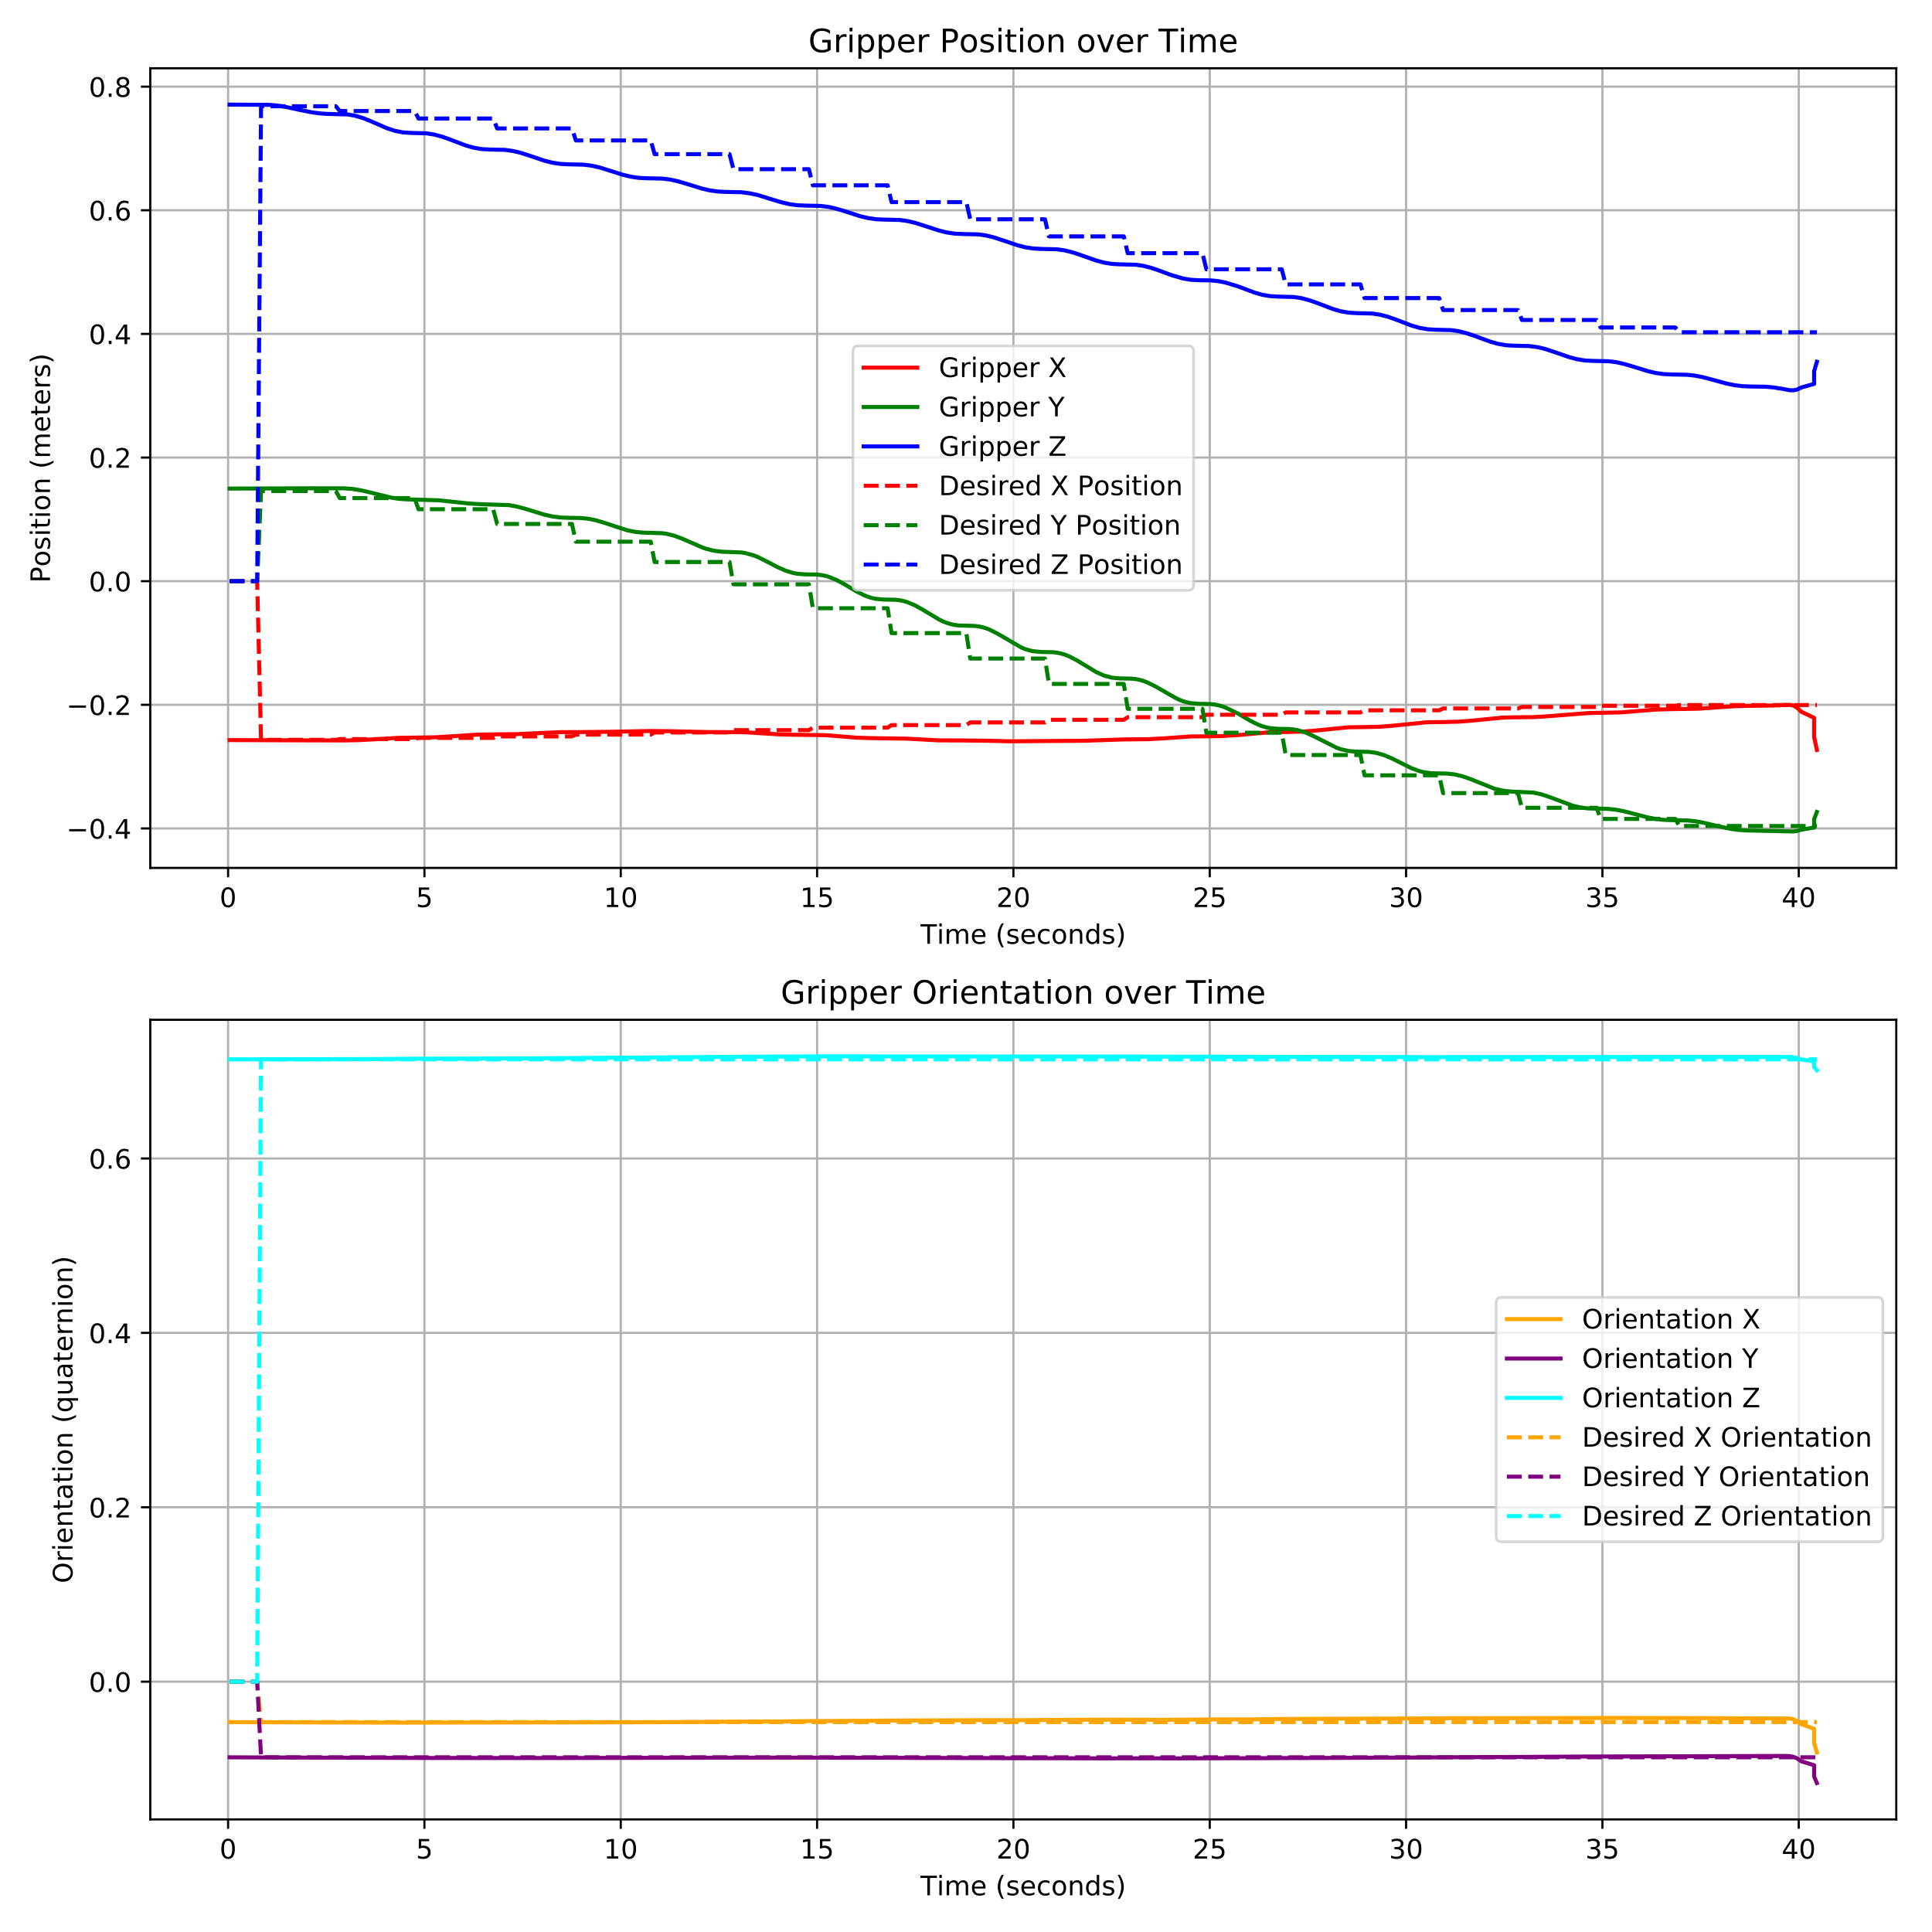 <?xml version="1.0" encoding="utf-8" standalone="no"?>
<!DOCTYPE svg PUBLIC "-//W3C//DTD SVG 1.1//EN"
  "http://www.w3.org/Graphics/SVG/1.1/DTD/svg11.dtd">
<!-- Created with matplotlib (http://matplotlib.org/) -->
<svg height="720pt" version="1.1" viewBox="0 0 720 720" width="720pt" xmlns="http://www.w3.org/2000/svg" xmlns:xlink="http://www.w3.org/1999/xlink">
 <defs>
  <style type="text/css">
*{stroke-linecap:butt;stroke-linejoin:round;}
  </style>
 </defs>
 <g id="figure_1">
  <g id="patch_1">
   <path d="M 0 720 
L 720 720 
L 720 0 
L 0 0 
z
" style="fill:#ffffff;"/>
  </g>
  <g id="axes_1">
   <g id="patch_2">
    <path d="M 56 323.44 
L 706.68 323.44 
L 706.68 25.44 
L 56 25.44 
z
" style="fill:#ffffff;"/>
   </g>
   <g id="matplotlib.axis_1">
    <g id="xtick_1">
     <g id="line2d_1">
      <path clip-path="url(#p0b80d8ce92)" d="M 85.004 323.44 
L 85.004 25.44 
" style="fill:none;stroke:#b0b0b0;stroke-linecap:square;stroke-width:0.8;"/>
     </g>
     <g id="line2d_2">
      <defs>
       <path d="M 0 0 
L 0 3.5 
" id="m40f0e190db" style="stroke:#000000;stroke-width:0.8;"/>
      </defs>
      <g>
       <use style="stroke:#000000;stroke-width:0.8;" x="85.004" xlink:href="#m40f0e190db" y="323.44"/>
      </g>
     </g>
     <g id="text_1">
      <!-- 0 -->
      <defs>
       <path d="M 31.781 66.406 
Q 24.172 66.406 20.328 58.906 
Q 16.5 51.422 16.5 36.375 
Q 16.5 21.391 20.328 13.891 
Q 24.172 6.391 31.781 6.391 
Q 39.453 6.391 43.281 13.891 
Q 47.125 21.391 47.125 36.375 
Q 47.125 51.422 43.281 58.906 
Q 39.453 66.406 31.781 66.406 
z
M 31.781 74.219 
Q 44.047 74.219 50.516 64.516 
Q 56.984 54.828 56.984 36.375 
Q 56.984 17.969 50.516 8.266 
Q 44.047 -1.422 31.781 -1.422 
Q 19.531 -1.422 13.062 8.266 
Q 6.594 17.969 6.594 36.375 
Q 6.594 54.828 13.062 64.516 
Q 19.531 74.219 31.781 74.219 
z
" id="DejaVuSans-30"/>
      </defs>
      <g transform="translate(81.823 338.038)scale(0.1 -0.1)">
       <use xlink:href="#DejaVuSans-30"/>
      </g>
     </g>
    </g>
    <g id="xtick_2">
     <g id="line2d_3">
      <path clip-path="url(#p0b80d8ce92)" d="M 158.171 323.44 
L 158.171 25.44 
" style="fill:none;stroke:#b0b0b0;stroke-linecap:square;stroke-width:0.8;"/>
     </g>
     <g id="line2d_4">
      <g>
       <use style="stroke:#000000;stroke-width:0.8;" x="158.171" xlink:href="#m40f0e190db" y="323.44"/>
      </g>
     </g>
     <g id="text_2">
      <!-- 5 -->
      <defs>
       <path d="M 10.797 72.906 
L 49.516 72.906 
L 49.516 64.594 
L 19.828 64.594 
L 19.828 46.734 
Q 21.969 47.469 24.109 47.828 
Q 26.266 48.188 28.422 48.188 
Q 40.625 48.188 47.75 41.5 
Q 54.891 34.812 54.891 23.391 
Q 54.891 11.625 47.562 5.094 
Q 40.234 -1.422 26.906 -1.422 
Q 22.312 -1.422 17.547 -0.641 
Q 12.797 0.141 7.719 1.703 
L 7.719 11.625 
Q 12.109 9.234 16.797 8.062 
Q 21.484 6.891 26.703 6.891 
Q 35.156 6.891 40.078 11.328 
Q 45.016 15.766 45.016 23.391 
Q 45.016 31 40.078 35.438 
Q 35.156 39.891 26.703 39.891 
Q 22.75 39.891 18.812 39.016 
Q 14.891 38.141 10.797 36.281 
z
" id="DejaVuSans-35"/>
      </defs>
      <g transform="translate(154.99 338.038)scale(0.1 -0.1)">
       <use xlink:href="#DejaVuSans-35"/>
      </g>
     </g>
    </g>
    <g id="xtick_3">
     <g id="line2d_5">
      <path clip-path="url(#p0b80d8ce92)" d="M 231.338 323.44 
L 231.338 25.44 
" style="fill:none;stroke:#b0b0b0;stroke-linecap:square;stroke-width:0.8;"/>
     </g>
     <g id="line2d_6">
      <g>
       <use style="stroke:#000000;stroke-width:0.8;" x="231.338" xlink:href="#m40f0e190db" y="323.44"/>
      </g>
     </g>
     <g id="text_3">
      <!-- 10 -->
      <defs>
       <path d="M 12.406 8.297 
L 28.516 8.297 
L 28.516 63.922 
L 10.984 60.406 
L 10.984 69.391 
L 28.422 72.906 
L 38.281 72.906 
L 38.281 8.297 
L 54.391 8.297 
L 54.391 0 
L 12.406 0 
z
" id="DejaVuSans-31"/>
      </defs>
      <g transform="translate(224.975 338.038)scale(0.1 -0.1)">
       <use xlink:href="#DejaVuSans-31"/>
       <use x="63.623" xlink:href="#DejaVuSans-30"/>
      </g>
     </g>
    </g>
    <g id="xtick_4">
     <g id="line2d_7">
      <path clip-path="url(#p0b80d8ce92)" d="M 304.505 323.44 
L 304.505 25.44 
" style="fill:none;stroke:#b0b0b0;stroke-linecap:square;stroke-width:0.8;"/>
     </g>
     <g id="line2d_8">
      <g>
       <use style="stroke:#000000;stroke-width:0.8;" x="304.505" xlink:href="#m40f0e190db" y="323.44"/>
      </g>
     </g>
     <g id="text_4">
      <!-- 15 -->
      <g transform="translate(298.142 338.038)scale(0.1 -0.1)">
       <use xlink:href="#DejaVuSans-31"/>
       <use x="63.623" xlink:href="#DejaVuSans-35"/>
      </g>
     </g>
    </g>
    <g id="xtick_5">
     <g id="line2d_9">
      <path clip-path="url(#p0b80d8ce92)" d="M 377.672 323.44 
L 377.672 25.44 
" style="fill:none;stroke:#b0b0b0;stroke-linecap:square;stroke-width:0.8;"/>
     </g>
     <g id="line2d_10">
      <g>
       <use style="stroke:#000000;stroke-width:0.8;" x="377.672" xlink:href="#m40f0e190db" y="323.44"/>
      </g>
     </g>
     <g id="text_5">
      <!-- 20 -->
      <defs>
       <path d="M 19.188 8.297 
L 53.609 8.297 
L 53.609 0 
L 7.328 0 
L 7.328 8.297 
Q 12.938 14.109 22.625 23.891 
Q 32.328 33.688 34.812 36.531 
Q 39.547 41.844 41.422 45.531 
Q 43.312 49.219 43.312 52.781 
Q 43.312 58.594 39.234 62.25 
Q 35.156 65.922 28.609 65.922 
Q 23.969 65.922 18.812 64.312 
Q 13.672 62.703 7.812 59.422 
L 7.812 69.391 
Q 13.766 71.781 18.938 73 
Q 24.125 74.219 28.422 74.219 
Q 39.75 74.219 46.484 68.547 
Q 53.219 62.891 53.219 53.422 
Q 53.219 48.922 51.531 44.891 
Q 49.859 40.875 45.406 35.406 
Q 44.188 33.984 37.641 27.219 
Q 31.109 20.453 19.188 8.297 
z
" id="DejaVuSans-32"/>
      </defs>
      <g transform="translate(371.309 338.038)scale(0.1 -0.1)">
       <use xlink:href="#DejaVuSans-32"/>
       <use x="63.623" xlink:href="#DejaVuSans-30"/>
      </g>
     </g>
    </g>
    <g id="xtick_6">
     <g id="line2d_11">
      <path clip-path="url(#p0b80d8ce92)" d="M 450.839 323.44 
L 450.839 25.44 
" style="fill:none;stroke:#b0b0b0;stroke-linecap:square;stroke-width:0.8;"/>
     </g>
     <g id="line2d_12">
      <g>
       <use style="stroke:#000000;stroke-width:0.8;" x="450.839" xlink:href="#m40f0e190db" y="323.44"/>
      </g>
     </g>
     <g id="text_6">
      <!-- 25 -->
      <g transform="translate(444.476 338.038)scale(0.1 -0.1)">
       <use xlink:href="#DejaVuSans-32"/>
       <use x="63.623" xlink:href="#DejaVuSans-35"/>
      </g>
     </g>
    </g>
    <g id="xtick_7">
     <g id="line2d_13">
      <path clip-path="url(#p0b80d8ce92)" d="M 524.006 323.44 
L 524.006 25.44 
" style="fill:none;stroke:#b0b0b0;stroke-linecap:square;stroke-width:0.8;"/>
     </g>
     <g id="line2d_14">
      <g>
       <use style="stroke:#000000;stroke-width:0.8;" x="524.006" xlink:href="#m40f0e190db" y="323.44"/>
      </g>
     </g>
     <g id="text_7">
      <!-- 30 -->
      <defs>
       <path d="M 40.578 39.312 
Q 47.656 37.797 51.625 33 
Q 55.609 28.219 55.609 21.188 
Q 55.609 10.406 48.188 4.484 
Q 40.766 -1.422 27.094 -1.422 
Q 22.516 -1.422 17.656 -0.516 
Q 12.797 0.391 7.625 2.203 
L 7.625 11.719 
Q 11.719 9.328 16.594 8.109 
Q 21.484 6.891 26.812 6.891 
Q 36.078 6.891 40.938 10.547 
Q 45.797 14.203 45.797 21.188 
Q 45.797 27.641 41.281 31.266 
Q 36.766 34.906 28.719 34.906 
L 20.219 34.906 
L 20.219 43.016 
L 29.109 43.016 
Q 36.375 43.016 40.234 45.922 
Q 44.094 48.828 44.094 54.297 
Q 44.094 59.906 40.109 62.906 
Q 36.141 65.922 28.719 65.922 
Q 24.656 65.922 20.016 65.031 
Q 15.375 64.156 9.812 62.312 
L 9.812 71.094 
Q 15.438 72.656 20.344 73.438 
Q 25.25 74.219 29.594 74.219 
Q 40.828 74.219 47.359 69.109 
Q 53.906 64.016 53.906 55.328 
Q 53.906 49.266 50.438 45.094 
Q 46.969 40.922 40.578 39.312 
z
" id="DejaVuSans-33"/>
      </defs>
      <g transform="translate(517.643 338.038)scale(0.1 -0.1)">
       <use xlink:href="#DejaVuSans-33"/>
       <use x="63.623" xlink:href="#DejaVuSans-30"/>
      </g>
     </g>
    </g>
    <g id="xtick_8">
     <g id="line2d_15">
      <path clip-path="url(#p0b80d8ce92)" d="M 597.172 323.44 
L 597.172 25.44 
" style="fill:none;stroke:#b0b0b0;stroke-linecap:square;stroke-width:0.8;"/>
     </g>
     <g id="line2d_16">
      <g>
       <use style="stroke:#000000;stroke-width:0.8;" x="597.172" xlink:href="#m40f0e190db" y="323.44"/>
      </g>
     </g>
     <g id="text_8">
      <!-- 35 -->
      <g transform="translate(590.81 338.038)scale(0.1 -0.1)">
       <use xlink:href="#DejaVuSans-33"/>
       <use x="63.623" xlink:href="#DejaVuSans-35"/>
      </g>
     </g>
    </g>
    <g id="xtick_9">
     <g id="line2d_17">
      <path clip-path="url(#p0b80d8ce92)" d="M 670.339 323.44 
L 670.339 25.44 
" style="fill:none;stroke:#b0b0b0;stroke-linecap:square;stroke-width:0.8;"/>
     </g>
     <g id="line2d_18">
      <g>
       <use style="stroke:#000000;stroke-width:0.8;" x="670.339" xlink:href="#m40f0e190db" y="323.44"/>
      </g>
     </g>
     <g id="text_9">
      <!-- 40 -->
      <defs>
       <path d="M 37.797 64.312 
L 12.891 25.391 
L 37.797 25.391 
z
M 35.203 72.906 
L 47.609 72.906 
L 47.609 25.391 
L 58.016 25.391 
L 58.016 17.188 
L 47.609 17.188 
L 47.609 0 
L 37.797 0 
L 37.797 17.188 
L 4.891 17.188 
L 4.891 26.703 
z
" id="DejaVuSans-34"/>
      </defs>
      <g transform="translate(663.977 338.038)scale(0.1 -0.1)">
       <use xlink:href="#DejaVuSans-34"/>
       <use x="63.623" xlink:href="#DejaVuSans-30"/>
      </g>
     </g>
    </g>
    <g id="text_10">
     <!-- Time (seconds) -->
     <defs>
      <path d="M -0.297 72.906 
L 61.375 72.906 
L 61.375 64.594 
L 35.5 64.594 
L 35.5 0 
L 25.594 0 
L 25.594 64.594 
L -0.297 64.594 
z
" id="DejaVuSans-54"/>
      <path d="M 9.422 54.688 
L 18.406 54.688 
L 18.406 0 
L 9.422 0 
z
M 9.422 75.984 
L 18.406 75.984 
L 18.406 64.594 
L 9.422 64.594 
z
" id="DejaVuSans-69"/>
      <path d="M 52 44.188 
Q 55.375 50.25 60.062 53.125 
Q 64.75 56 71.094 56 
Q 79.641 56 84.281 50.016 
Q 88.922 44.047 88.922 33.016 
L 88.922 0 
L 79.891 0 
L 79.891 32.719 
Q 79.891 40.578 77.094 44.375 
Q 74.312 48.188 68.609 48.188 
Q 61.625 48.188 57.562 43.547 
Q 53.516 38.922 53.516 30.906 
L 53.516 0 
L 44.484 0 
L 44.484 32.719 
Q 44.484 40.625 41.703 44.406 
Q 38.922 48.188 33.109 48.188 
Q 26.219 48.188 22.156 43.531 
Q 18.109 38.875 18.109 30.906 
L 18.109 0 
L 9.078 0 
L 9.078 54.688 
L 18.109 54.688 
L 18.109 46.188 
Q 21.188 51.219 25.484 53.609 
Q 29.781 56 35.688 56 
Q 41.656 56 45.828 52.969 
Q 50 49.953 52 44.188 
z
" id="DejaVuSans-6d"/>
      <path d="M 56.203 29.594 
L 56.203 25.203 
L 14.891 25.203 
Q 15.484 15.922 20.484 11.062 
Q 25.484 6.203 34.422 6.203 
Q 39.594 6.203 44.453 7.469 
Q 49.312 8.734 54.109 11.281 
L 54.109 2.781 
Q 49.266 0.734 44.188 -0.344 
Q 39.109 -1.422 33.891 -1.422 
Q 20.797 -1.422 13.156 6.188 
Q 5.516 13.812 5.516 26.812 
Q 5.516 40.234 12.766 48.109 
Q 20.016 56 32.328 56 
Q 43.359 56 49.781 48.891 
Q 56.203 41.797 56.203 29.594 
z
M 47.219 32.234 
Q 47.125 39.594 43.094 43.984 
Q 39.062 48.391 32.422 48.391 
Q 24.906 48.391 20.391 44.141 
Q 15.875 39.891 15.188 32.172 
z
" id="DejaVuSans-65"/>
      <path id="DejaVuSans-20"/>
      <path d="M 31 75.875 
Q 24.469 64.656 21.281 53.656 
Q 18.109 42.672 18.109 31.391 
Q 18.109 20.125 21.312 9.062 
Q 24.516 -2 31 -13.188 
L 23.188 -13.188 
Q 15.875 -1.703 12.234 9.375 
Q 8.594 20.453 8.594 31.391 
Q 8.594 42.281 12.203 53.312 
Q 15.828 64.359 23.188 75.875 
z
" id="DejaVuSans-28"/>
      <path d="M 44.281 53.078 
L 44.281 44.578 
Q 40.484 46.531 36.375 47.5 
Q 32.281 48.484 27.875 48.484 
Q 21.188 48.484 17.844 46.438 
Q 14.5 44.391 14.5 40.281 
Q 14.5 37.156 16.891 35.375 
Q 19.281 33.594 26.516 31.984 
L 29.594 31.297 
Q 39.156 29.25 43.188 25.516 
Q 47.219 21.781 47.219 15.094 
Q 47.219 7.469 41.188 3.016 
Q 35.156 -1.422 24.609 -1.422 
Q 20.219 -1.422 15.453 -0.562 
Q 10.688 0.297 5.422 2 
L 5.422 11.281 
Q 10.406 8.688 15.234 7.391 
Q 20.062 6.109 24.812 6.109 
Q 31.156 6.109 34.562 8.281 
Q 37.984 10.453 37.984 14.406 
Q 37.984 18.062 35.516 20.016 
Q 33.062 21.969 24.703 23.781 
L 21.578 24.516 
Q 13.234 26.266 9.516 29.906 
Q 5.812 33.547 5.812 39.891 
Q 5.812 47.609 11.281 51.797 
Q 16.75 56 26.812 56 
Q 31.781 56 36.172 55.266 
Q 40.578 54.547 44.281 53.078 
z
" id="DejaVuSans-73"/>
      <path d="M 48.781 52.594 
L 48.781 44.188 
Q 44.969 46.297 41.141 47.344 
Q 37.312 48.391 33.406 48.391 
Q 24.656 48.391 19.812 42.844 
Q 14.984 37.312 14.984 27.297 
Q 14.984 17.281 19.812 11.734 
Q 24.656 6.203 33.406 6.203 
Q 37.312 6.203 41.141 7.25 
Q 44.969 8.297 48.781 10.406 
L 48.781 2.094 
Q 45.016 0.344 40.984 -0.531 
Q 36.969 -1.422 32.422 -1.422 
Q 20.062 -1.422 12.781 6.344 
Q 5.516 14.109 5.516 27.297 
Q 5.516 40.672 12.859 48.328 
Q 20.219 56 33.016 56 
Q 37.156 56 41.109 55.141 
Q 45.062 54.297 48.781 52.594 
z
" id="DejaVuSans-63"/>
      <path d="M 30.609 48.391 
Q 23.391 48.391 19.188 42.75 
Q 14.984 37.109 14.984 27.297 
Q 14.984 17.484 19.156 11.844 
Q 23.344 6.203 30.609 6.203 
Q 37.797 6.203 41.984 11.859 
Q 46.188 17.531 46.188 27.297 
Q 46.188 37.016 41.984 42.703 
Q 37.797 48.391 30.609 48.391 
z
M 30.609 56 
Q 42.328 56 49.016 48.375 
Q 55.719 40.766 55.719 27.297 
Q 55.719 13.875 49.016 6.219 
Q 42.328 -1.422 30.609 -1.422 
Q 18.844 -1.422 12.172 6.219 
Q 5.516 13.875 5.516 27.297 
Q 5.516 40.766 12.172 48.375 
Q 18.844 56 30.609 56 
z
" id="DejaVuSans-6f"/>
      <path d="M 54.891 33.016 
L 54.891 0 
L 45.906 0 
L 45.906 32.719 
Q 45.906 40.484 42.875 44.328 
Q 39.844 48.188 33.797 48.188 
Q 26.516 48.188 22.312 43.547 
Q 18.109 38.922 18.109 30.906 
L 18.109 0 
L 9.078 0 
L 9.078 54.688 
L 18.109 54.688 
L 18.109 46.188 
Q 21.344 51.125 25.703 53.562 
Q 30.078 56 35.797 56 
Q 45.219 56 50.047 50.172 
Q 54.891 44.344 54.891 33.016 
z
" id="DejaVuSans-6e"/>
      <path d="M 45.406 46.391 
L 45.406 75.984 
L 54.391 75.984 
L 54.391 0 
L 45.406 0 
L 45.406 8.203 
Q 42.578 3.328 38.25 0.953 
Q 33.938 -1.422 27.875 -1.422 
Q 17.969 -1.422 11.734 6.484 
Q 5.516 14.406 5.516 27.297 
Q 5.516 40.188 11.734 48.094 
Q 17.969 56 27.875 56 
Q 33.938 56 38.25 53.625 
Q 42.578 51.266 45.406 46.391 
z
M 14.797 27.297 
Q 14.797 17.391 18.875 11.75 
Q 22.953 6.109 30.078 6.109 
Q 37.203 6.109 41.297 11.75 
Q 45.406 17.391 45.406 27.297 
Q 45.406 37.203 41.297 42.844 
Q 37.203 48.484 30.078 48.484 
Q 22.953 48.484 18.875 42.844 
Q 14.797 37.203 14.797 27.297 
z
" id="DejaVuSans-64"/>
      <path d="M 8.016 75.875 
L 15.828 75.875 
Q 23.141 64.359 26.781 53.312 
Q 30.422 42.281 30.422 31.391 
Q 30.422 20.453 26.781 9.375 
Q 23.141 -1.703 15.828 -13.188 
L 8.016 -13.188 
Q 14.5 -2 17.703 9.062 
Q 20.906 20.125 20.906 31.391 
Q 20.906 42.672 17.703 53.656 
Q 14.5 64.656 8.016 75.875 
z
" id="DejaVuSans-29"/>
     </defs>
     <g transform="translate(343.024 351.717)scale(0.1 -0.1)">
      <use xlink:href="#DejaVuSans-54"/>
      <use x="61.037" xlink:href="#DejaVuSans-69"/>
      <use x="88.82" xlink:href="#DejaVuSans-6d"/>
      <use x="186.232" xlink:href="#DejaVuSans-65"/>
      <use x="247.756" xlink:href="#DejaVuSans-20"/>
      <use x="279.543" xlink:href="#DejaVuSans-28"/>
      <use x="318.557" xlink:href="#DejaVuSans-73"/>
      <use x="370.656" xlink:href="#DejaVuSans-65"/>
      <use x="432.18" xlink:href="#DejaVuSans-63"/>
      <use x="487.16" xlink:href="#DejaVuSans-6f"/>
      <use x="548.342" xlink:href="#DejaVuSans-6e"/>
      <use x="611.721" xlink:href="#DejaVuSans-64"/>
      <use x="675.197" xlink:href="#DejaVuSans-73"/>
      <use x="727.297" xlink:href="#DejaVuSans-29"/>
     </g>
    </g>
   </g>
   <g id="matplotlib.axis_2">
    <g id="ytick_1">
     <g id="line2d_19">
      <path clip-path="url(#p0b80d8ce92)" d="M 56 308.732 
L 706.68 308.732 
" style="fill:none;stroke:#b0b0b0;stroke-linecap:square;stroke-width:0.8;"/>
     </g>
     <g id="line2d_20">
      <defs>
       <path d="M 0 0 
L -3.5 0 
" id="m01f7b46d64" style="stroke:#000000;stroke-width:0.8;"/>
      </defs>
      <g>
       <use style="stroke:#000000;stroke-width:0.8;" x="56" xlink:href="#m01f7b46d64" y="308.732"/>
      </g>
     </g>
     <g id="text_11">
      <!-- −0.4 -->
      <defs>
       <path d="M 10.594 35.5 
L 73.188 35.5 
L 73.188 27.203 
L 10.594 27.203 
z
" id="DejaVuSans-2212"/>
       <path d="M 10.688 12.406 
L 21 12.406 
L 21 0 
L 10.688 0 
z
" id="DejaVuSans-2e"/>
      </defs>
      <g transform="translate(24.717 312.531)scale(0.1 -0.1)">
       <use xlink:href="#DejaVuSans-2212"/>
       <use x="83.789" xlink:href="#DejaVuSans-30"/>
       <use x="147.412" xlink:href="#DejaVuSans-2e"/>
       <use x="179.199" xlink:href="#DejaVuSans-34"/>
      </g>
     </g>
    </g>
    <g id="ytick_2">
     <g id="line2d_21">
      <path clip-path="url(#p0b80d8ce92)" d="M 56 262.658 
L 706.68 262.658 
" style="fill:none;stroke:#b0b0b0;stroke-linecap:square;stroke-width:0.8;"/>
     </g>
     <g id="line2d_22">
      <g>
       <use style="stroke:#000000;stroke-width:0.8;" x="56" xlink:href="#m01f7b46d64" y="262.658"/>
      </g>
     </g>
     <g id="text_12">
      <!-- −0.2 -->
      <g transform="translate(24.717 266.457)scale(0.1 -0.1)">
       <use xlink:href="#DejaVuSans-2212"/>
       <use x="83.789" xlink:href="#DejaVuSans-30"/>
       <use x="147.412" xlink:href="#DejaVuSans-2e"/>
       <use x="179.199" xlink:href="#DejaVuSans-32"/>
      </g>
     </g>
    </g>
    <g id="ytick_3">
     <g id="line2d_23">
      <path clip-path="url(#p0b80d8ce92)" d="M 56 216.584 
L 706.68 216.584 
" style="fill:none;stroke:#b0b0b0;stroke-linecap:square;stroke-width:0.8;"/>
     </g>
     <g id="line2d_24">
      <g>
       <use style="stroke:#000000;stroke-width:0.8;" x="56" xlink:href="#m01f7b46d64" y="216.584"/>
      </g>
     </g>
     <g id="text_13">
      <!-- 0.0 -->
      <g transform="translate(33.097 220.383)scale(0.1 -0.1)">
       <use xlink:href="#DejaVuSans-30"/>
       <use x="63.623" xlink:href="#DejaVuSans-2e"/>
       <use x="95.41" xlink:href="#DejaVuSans-30"/>
      </g>
     </g>
    </g>
    <g id="ytick_4">
     <g id="line2d_25">
      <path clip-path="url(#p0b80d8ce92)" d="M 56 170.51 
L 706.68 170.51 
" style="fill:none;stroke:#b0b0b0;stroke-linecap:square;stroke-width:0.8;"/>
     </g>
     <g id="line2d_26">
      <g>
       <use style="stroke:#000000;stroke-width:0.8;" x="56" xlink:href="#m01f7b46d64" y="170.51"/>
      </g>
     </g>
     <g id="text_14">
      <!-- 0.2 -->
      <g transform="translate(33.097 174.309)scale(0.1 -0.1)">
       <use xlink:href="#DejaVuSans-30"/>
       <use x="63.623" xlink:href="#DejaVuSans-2e"/>
       <use x="95.41" xlink:href="#DejaVuSans-32"/>
      </g>
     </g>
    </g>
    <g id="ytick_5">
     <g id="line2d_27">
      <path clip-path="url(#p0b80d8ce92)" d="M 56 124.436 
L 706.68 124.436 
" style="fill:none;stroke:#b0b0b0;stroke-linecap:square;stroke-width:0.8;"/>
     </g>
     <g id="line2d_28">
      <g>
       <use style="stroke:#000000;stroke-width:0.8;" x="56" xlink:href="#m01f7b46d64" y="124.436"/>
      </g>
     </g>
     <g id="text_15">
      <!-- 0.4 -->
      <g transform="translate(33.097 128.235)scale(0.1 -0.1)">
       <use xlink:href="#DejaVuSans-30"/>
       <use x="63.623" xlink:href="#DejaVuSans-2e"/>
       <use x="95.41" xlink:href="#DejaVuSans-34"/>
      </g>
     </g>
    </g>
    <g id="ytick_6">
     <g id="line2d_29">
      <path clip-path="url(#p0b80d8ce92)" d="M 56 78.362 
L 706.68 78.362 
" style="fill:none;stroke:#b0b0b0;stroke-linecap:square;stroke-width:0.8;"/>
     </g>
     <g id="line2d_30">
      <g>
       <use style="stroke:#000000;stroke-width:0.8;" x="56" xlink:href="#m01f7b46d64" y="78.362"/>
      </g>
     </g>
     <g id="text_16">
      <!-- 0.6 -->
      <defs>
       <path d="M 33.016 40.375 
Q 26.375 40.375 22.484 35.828 
Q 18.609 31.297 18.609 23.391 
Q 18.609 15.531 22.484 10.953 
Q 26.375 6.391 33.016 6.391 
Q 39.656 6.391 43.531 10.953 
Q 47.406 15.531 47.406 23.391 
Q 47.406 31.297 43.531 35.828 
Q 39.656 40.375 33.016 40.375 
z
M 52.594 71.297 
L 52.594 62.312 
Q 48.875 64.062 45.094 64.984 
Q 41.312 65.922 37.594 65.922 
Q 27.828 65.922 22.672 59.328 
Q 17.531 52.734 16.797 39.406 
Q 19.672 43.656 24.016 45.922 
Q 28.375 48.188 33.594 48.188 
Q 44.578 48.188 50.953 41.516 
Q 57.328 34.859 57.328 23.391 
Q 57.328 12.156 50.688 5.359 
Q 44.047 -1.422 33.016 -1.422 
Q 20.359 -1.422 13.672 8.266 
Q 6.984 17.969 6.984 36.375 
Q 6.984 53.656 15.188 63.938 
Q 23.391 74.219 37.203 74.219 
Q 40.922 74.219 44.703 73.484 
Q 48.484 72.75 52.594 71.297 
z
" id="DejaVuSans-36"/>
      </defs>
      <g transform="translate(33.097 82.161)scale(0.1 -0.1)">
       <use xlink:href="#DejaVuSans-30"/>
       <use x="63.623" xlink:href="#DejaVuSans-2e"/>
       <use x="95.41" xlink:href="#DejaVuSans-36"/>
      </g>
     </g>
    </g>
    <g id="ytick_7">
     <g id="line2d_31">
      <path clip-path="url(#p0b80d8ce92)" d="M 56 32.288 
L 706.68 32.288 
" style="fill:none;stroke:#b0b0b0;stroke-linecap:square;stroke-width:0.8;"/>
     </g>
     <g id="line2d_32">
      <g>
       <use style="stroke:#000000;stroke-width:0.8;" x="56" xlink:href="#m01f7b46d64" y="32.288"/>
      </g>
     </g>
     <g id="text_17">
      <!-- 0.8 -->
      <defs>
       <path d="M 31.781 34.625 
Q 24.75 34.625 20.719 30.859 
Q 16.703 27.094 16.703 20.516 
Q 16.703 13.922 20.719 10.156 
Q 24.75 6.391 31.781 6.391 
Q 38.812 6.391 42.859 10.172 
Q 46.922 13.969 46.922 20.516 
Q 46.922 27.094 42.891 30.859 
Q 38.875 34.625 31.781 34.625 
z
M 21.922 38.812 
Q 15.578 40.375 12.031 44.719 
Q 8.5 49.078 8.5 55.328 
Q 8.5 64.062 14.719 69.141 
Q 20.953 74.219 31.781 74.219 
Q 42.672 74.219 48.875 69.141 
Q 55.078 64.062 55.078 55.328 
Q 55.078 49.078 51.531 44.719 
Q 48 40.375 41.703 38.812 
Q 48.828 37.156 52.797 32.312 
Q 56.781 27.484 56.781 20.516 
Q 56.781 9.906 50.312 4.234 
Q 43.844 -1.422 31.781 -1.422 
Q 19.734 -1.422 13.25 4.234 
Q 6.781 9.906 6.781 20.516 
Q 6.781 27.484 10.781 32.312 
Q 14.797 37.156 21.922 38.812 
z
M 18.312 54.391 
Q 18.312 48.734 21.844 45.562 
Q 25.391 42.391 31.781 42.391 
Q 38.141 42.391 41.719 45.562 
Q 45.312 48.734 45.312 54.391 
Q 45.312 60.062 41.719 63.234 
Q 38.141 66.406 31.781 66.406 
Q 25.391 66.406 21.844 63.234 
Q 18.312 60.062 18.312 54.391 
z
" id="DejaVuSans-38"/>
      </defs>
      <g transform="translate(33.097 36.087)scale(0.1 -0.1)">
       <use xlink:href="#DejaVuSans-30"/>
       <use x="63.623" xlink:href="#DejaVuSans-2e"/>
       <use x="95.41" xlink:href="#DejaVuSans-38"/>
      </g>
     </g>
    </g>
    <g id="text_18">
     <!-- Position (meters) -->
     <defs>
      <path d="M 19.672 64.797 
L 19.672 37.406 
L 32.078 37.406 
Q 38.969 37.406 42.719 40.969 
Q 46.484 44.531 46.484 51.125 
Q 46.484 57.672 42.719 61.234 
Q 38.969 64.797 32.078 64.797 
z
M 9.812 72.906 
L 32.078 72.906 
Q 44.344 72.906 50.609 67.359 
Q 56.891 61.812 56.891 51.125 
Q 56.891 40.328 50.609 34.812 
Q 44.344 29.297 32.078 29.297 
L 19.672 29.297 
L 19.672 0 
L 9.812 0 
z
" id="DejaVuSans-50"/>
      <path d="M 18.312 70.219 
L 18.312 54.688 
L 36.812 54.688 
L 36.812 47.703 
L 18.312 47.703 
L 18.312 18.016 
Q 18.312 11.328 20.141 9.422 
Q 21.969 7.516 27.594 7.516 
L 36.812 7.516 
L 36.812 0 
L 27.594 0 
Q 17.188 0 13.234 3.875 
Q 9.281 7.766 9.281 18.016 
L 9.281 47.703 
L 2.688 47.703 
L 2.688 54.688 
L 9.281 54.688 
L 9.281 70.219 
z
" id="DejaVuSans-74"/>
      <path d="M 41.109 46.297 
Q 39.594 47.172 37.812 47.578 
Q 36.031 48 33.891 48 
Q 26.266 48 22.188 43.047 
Q 18.109 38.094 18.109 28.812 
L 18.109 0 
L 9.078 0 
L 9.078 54.688 
L 18.109 54.688 
L 18.109 46.188 
Q 20.953 51.172 25.484 53.578 
Q 30.031 56 36.531 56 
Q 37.453 56 38.578 55.875 
Q 39.703 55.766 41.062 55.516 
z
" id="DejaVuSans-72"/>
     </defs>
     <g transform="translate(18.637 217.217)rotate(-90)scale(0.1 -0.1)">
      <use xlink:href="#DejaVuSans-50"/>
      <use x="60.256" xlink:href="#DejaVuSans-6f"/>
      <use x="121.438" xlink:href="#DejaVuSans-73"/>
      <use x="173.537" xlink:href="#DejaVuSans-69"/>
      <use x="201.32" xlink:href="#DejaVuSans-74"/>
      <use x="240.529" xlink:href="#DejaVuSans-69"/>
      <use x="268.312" xlink:href="#DejaVuSans-6f"/>
      <use x="329.494" xlink:href="#DejaVuSans-6e"/>
      <use x="392.873" xlink:href="#DejaVuSans-20"/>
      <use x="424.66" xlink:href="#DejaVuSans-28"/>
      <use x="463.674" xlink:href="#DejaVuSans-6d"/>
      <use x="561.086" xlink:href="#DejaVuSans-65"/>
      <use x="622.609" xlink:href="#DejaVuSans-74"/>
      <use x="661.818" xlink:href="#DejaVuSans-65"/>
      <use x="723.342" xlink:href="#DejaVuSans-72"/>
      <use x="764.455" xlink:href="#DejaVuSans-73"/>
      <use x="816.555" xlink:href="#DejaVuSans-29"/>
     </g>
    </g>
   </g>
   <g id="line2d_33">
    <path clip-path="url(#p0b80d8ce92)" d="M 85.576 275.805 
L 111.961 275.906 
L 128.08 275.948 
L 133.946 275.823 
L 139.83 275.499 
L 148.659 274.963 
L 154.499 274.88 
L 161.831 274.777 
L 167.681 274.445 
L 177.95 273.771 
L 183.804 273.687 
L 192.615 273.588 
L 199.956 273.247 
L 208.751 272.854 
L 217.545 272.819 
L 227.814 272.704 
L 242.504 272.417 
L 249.822 272.5 
L 263.044 272.8 
L 277.774 272.885 
L 283.825 273.277 
L 291.177 273.731 
L 297.065 273.844 
L 307.338 273.965 
L 311.728 274.294 
L 319.067 274.9 
L 324.93 275.087 
L 338.133 275.279 
L 349.856 275.919 
L 358.66 275.949 
L 367.448 276.044 
L 376.237 276.261 
L 404.116 276.054 
L 418.801 275.561 
L 427.587 275.48 
L 433.452 275.178 
L 443.711 274.455 
L 449.582 274.399 
L 455.451 274.302 
L 461.589 273.924 
L 473.296 272.86 
L 479.15 272.794 
L 485.03 272.662 
L 489.421 272.344 
L 502.606 271.033 
L 508.523 270.963 
L 514.335 270.819 
L 518.8 270.474 
L 531.966 269.148 
L 537.799 269.08 
L 543.658 268.935 
L 548.123 268.597 
L 559.837 267.443 
L 564.221 267.319 
L 571.542 267.241 
L 575.991 266.988 
L 592.081 265.725 
L 603.834 265.501 
L 611.144 264.91 
L 616.998 264.456 
L 621.422 264.304 
L 633.118 264.106 
L 640.449 263.581 
L 646.324 263.182 
L 652.17 263.039 
L 660.962 262.928 
L 666.83 262.661 
L 668.296 262.943 
L 669.759 263.754 
L 671.238 265.222 
L 676.077 267.516 
L 676.082 274.731 
L 677.104 279.482 
L 677.104 279.482 
" style="fill:none;stroke:#ff0000;stroke-linecap:square;stroke-width:1.5;"/>
   </g>
   <g id="line2d_34">
    <path clip-path="url(#p0b80d8ce92)" d="M 85.576 182.078 
L 116.382 181.969 
L 128.08 181.977 
L 131.03 182.179 
L 133.946 182.619 
L 136.928 183.269 
L 145.699 185.441 
L 148.659 185.887 
L 151.563 186.098 
L 163.3 186.431 
L 169.164 187.047 
L 175.033 187.665 
L 179.417 187.918 
L 189.681 188.247 
L 192.615 188.778 
L 195.535 189.549 
L 202.887 191.801 
L 205.838 192.457 
L 208.751 192.842 
L 211.683 192.978 
L 216.07 193.027 
L 219.01 193.289 
L 221.922 193.867 
L 224.877 194.724 
L 233.684 197.613 
L 236.623 198.203 
L 239.552 198.487 
L 246.893 198.716 
L 248.38 198.927 
L 251.302 199.66 
L 254.235 200.753 
L 261.585 203.954 
L 263.044 204.483 
L 266.018 205.244 
L 268.955 205.61 
L 276.295 205.881 
L 277.774 206.131 
L 280.869 206.975 
L 282.373 207.566 
L 286.774 209.769 
L 289.709 211.323 
L 292.67 212.635 
L 295.576 213.533 
L 297.065 213.814 
L 299.993 214.045 
L 304.425 214.122 
L 305.881 214.27 
L 307.338 214.54 
L 308.812 214.943 
L 311.728 216.136 
L 314.678 217.726 
L 319.067 220.333 
L 322.011 221.82 
L 323.462 222.402 
L 324.93 222.852 
L 326.414 223.172 
L 329.336 223.436 
L 333.714 223.52 
L 335.193 223.683 
L 336.662 223.972 
L 338.133 224.398 
L 341.05 225.635 
L 343.989 227.287 
L 349.856 230.795 
L 351.309 231.526 
L 352.775 232.11 
L 354.255 232.579 
L 355.714 232.894 
L 357.19 233.087 
L 360.123 233.183 
L 363.054 233.254 
L 364.51 233.414 
L 366.048 233.718 
L 367.448 234.133 
L 368.924 234.713 
L 371.852 236.208 
L 380.649 241.32 
L 382.116 241.916 
L 383.564 242.368 
L 385.041 242.69 
L 387.959 242.965 
L 392.353 243.052 
L 393.836 243.22 
L 395.287 243.509 
L 396.765 243.944 
L 398.268 244.532 
L 401.199 246.024 
L 408.532 250.461 
L 411.462 251.775 
L 414.414 252.554 
L 417.307 252.824 
L 421.712 252.908 
L 423.203 253.071 
L 424.657 253.351 
L 426.121 253.771 
L 427.587 254.327 
L 430.527 255.779 
L 437.889 259.992 
L 439.32 260.709 
L 440.8 261.28 
L 442.301 261.736 
L 443.711 262.027 
L 446.705 262.289 
L 451.045 262.372 
L 452.505 262.527 
L 453.982 262.807 
L 455.451 263.233 
L 456.901 263.772 
L 461.589 266.038 
L 465.971 268.63 
L 468.895 270.06 
L 470.366 270.632 
L 471.823 271.055 
L 473.296 271.362 
L 476.228 271.614 
L 480.615 271.691 
L 482.092 271.839 
L 483.557 272.098 
L 486.486 272.974 
L 489.421 274.284 
L 498.231 278.716 
L 499.688 279.223 
L 502.606 279.88 
L 505.534 280.112 
L 509.938 280.187 
L 512.877 280.57 
L 515.801 281.415 
L 518.8 282.681 
L 526.07 286.313 
L 528.997 287.372 
L 530.467 287.753 
L 533.413 288.163 
L 536.335 288.241 
L 539.251 288.291 
L 542.189 288.614 
L 545.11 289.322 
L 548.123 290.383 
L 556.906 293.91 
L 559.837 294.62 
L 562.767 294.968 
L 571.542 295.38 
L 574.471 296.038 
L 577.406 297.012 
L 586.192 300.297 
L 589.147 300.967 
L 592.081 301.29 
L 596.495 301.355 
L 599.42 301.456 
L 602.352 301.781 
L 605.279 302.353 
L 609.693 303.489 
L 614.074 304.63 
L 616.998 305.198 
L 619.933 305.536 
L 623.081 305.654 
L 628.74 305.755 
L 631.654 306.043 
L 634.586 306.549 
L 640.449 307.931 
L 644.859 308.873 
L 647.776 309.283 
L 650.721 309.48 
L 668.296 309.863 
L 669.759 309.658 
L 671.238 309.212 
L 676.077 308.416 
L 676.082 305.247 
L 677.104 302.586 
L 677.104 302.586 
" style="fill:none;stroke:#008000;stroke-linecap:square;stroke-width:1.5;"/>
   </g>
   <g id="line2d_35">
    <path clip-path="url(#p0b80d8ce92)" d="M 85.576 38.985 
L 100.235 39.068 
L 103.17 39.327 
L 106.096 39.772 
L 111.961 41.019 
L 116.382 41.892 
L 119.301 42.273 
L 122.236 42.457 
L 129.553 42.655 
L 132.481 43.162 
L 135.412 44.055 
L 138.387 45.257 
L 144.249 47.8 
L 147.169 48.753 
L 150.11 49.335 
L 153.022 49.534 
L 158.9 49.69 
L 161.831 50.146 
L 164.757 50.938 
L 167.681 51.975 
L 173.565 54.214 
L 176.48 55.044 
L 179.417 55.546 
L 182.359 55.721 
L 188.205 55.859 
L 191.161 56.263 
L 194.09 56.966 
L 197.013 57.898 
L 202.887 59.884 
L 205.838 60.631 
L 208.751 61.075 
L 211.683 61.233 
L 217.545 61.366 
L 220.478 61.746 
L 223.422 62.403 
L 227.814 63.773 
L 232.211 65.161 
L 235.174 65.858 
L 238.091 66.281 
L 241.03 66.429 
L 246.893 66.559 
L 249.822 66.928 
L 252.777 67.587 
L 257.206 68.923 
L 261.585 70.271 
L 264.582 70.969 
L 267.482 71.368 
L 270.394 71.511 
L 276.295 71.643 
L 279.236 72.021 
L 282.373 72.673 
L 288.252 74.501 
L 291.177 75.377 
L 294.133 76.063 
L 297.065 76.476 
L 299.993 76.616 
L 305.881 76.743 
L 308.812 77.12 
L 311.728 77.787 
L 314.678 78.673 
L 320.527 80.559 
L 323.462 81.263 
L 326.414 81.688 
L 329.336 81.834 
L 335.193 81.971 
L 338.133 82.365 
L 341.05 83.047 
L 345.456 84.458 
L 349.856 85.896 
L 352.775 86.624 
L 355.714 87.059 
L 358.66 87.211 
L 364.51 87.348 
L 367.448 87.75 
L 370.38 88.464 
L 374.765 89.908 
L 379.151 91.395 
L 382.116 92.157 
L 385.041 92.603 
L 387.959 92.762 
L 393.836 92.907 
L 396.765 93.317 
L 399.721 94.044 
L 402.65 95.012 
L 408.532 97.096 
L 411.462 97.879 
L 414.414 98.347 
L 417.307 98.51 
L 423.203 98.658 
L 426.121 99.079 
L 429.065 99.835 
L 431.979 100.823 
L 436.415 102.474 
L 440.8 103.774 
L 443.711 104.261 
L 446.705 104.433 
L 451.045 104.484 
L 453.982 104.754 
L 456.901 105.356 
L 461.589 106.798 
L 467.416 109.004 
L 470.366 109.851 
L 473.296 110.354 
L 476.228 110.528 
L 482.092 110.681 
L 485.03 111.122 
L 487.96 111.898 
L 490.899 112.923 
L 496.758 115.165 
L 499.688 116.013 
L 502.606 116.518 
L 505.534 116.697 
L 511.408 116.848 
L 514.335 117.285 
L 517.3 118.066 
L 520.207 119.09 
L 526.07 121.337 
L 528.997 122.182 
L 531.966 122.699 
L 534.874 122.876 
L 540.718 123.023 
L 543.658 123.446 
L 546.586 124.193 
L 549.595 125.202 
L 555.426 127.345 
L 558.363 128.165 
L 561.286 128.659 
L 564.221 128.832 
L 570.085 128.971 
L 573.026 129.379 
L 575.991 130.091 
L 580.337 131.555 
L 584.749 133.081 
L 587.698 133.862 
L 590.627 134.336 
L 593.558 134.497 
L 599.42 134.623 
L 602.352 134.986 
L 605.279 135.633 
L 609.693 136.945 
L 614.074 138.302 
L 616.998 138.994 
L 619.933 139.41 
L 623.081 139.556 
L 628.74 139.669 
L 631.654 139.989 
L 634.586 140.554 
L 638.981 141.722 
L 643.519 142.958 
L 646.324 143.534 
L 649.246 143.901 
L 652.17 144.029 
L 658.041 144.121 
L 660.962 144.383 
L 663.903 144.846 
L 666.83 145.398 
L 668.296 145.47 
L 669.759 145.178 
L 671.238 144.422 
L 676.077 143.073 
L 676.082 138.292 
L 677.104 134.824 
L 677.104 134.824 
" style="fill:none;stroke:#0000ff;stroke-linecap:square;stroke-width:1.5;"/>
   </g>
   <g id="line2d_36">
    <path clip-path="url(#p0b80d8ce92)" d="M 85.576 216.584 
L 95.84 216.584 
L 97.288 275.71 
L 125.167 275.71 
L 126.626 275.437 
L 154.499 275.437 
L 155.965 275.006 
L 183.804 275.006 
L 185.287 274.438 
L 213.145 274.438 
L 214.611 273.75 
L 242.504 273.75 
L 243.964 272.965 
L 271.864 272.965 
L 273.338 272.101 
L 301.454 272.101 
L 302.934 271.176 
L 330.784 271.176 
L 332.259 270.214 
L 360.123 270.214 
L 361.579 269.23 
L 389.43 269.23 
L 390.908 268.248 
L 418.801 268.248 
L 420.266 267.286 
L 448.115 267.286 
L 449.582 266.361 
L 477.675 266.361 
L 479.15 265.497 
L 507.007 265.497 
L 508.523 264.712 
L 536.335 264.712 
L 537.799 264.025 
L 565.699 264.025 
L 567.16 263.456 
L 595.03 263.456 
L 596.495 263.025 
L 624.353 263.025 
L 625.822 262.753 
L 677.104 262.753 
L 677.104 262.753 
" style="fill:none;stroke:#ff0000;stroke-dasharray:5.55,2.4;stroke-dashoffset:0;stroke-width:1.5;"/>
   </g>
   <g id="line2d_37">
    <path clip-path="url(#p0b80d8ce92)" d="M 85.576 216.584 
L 95.84 216.584 
L 97.288 183.001 
L 125.167 183.001 
L 126.626 185.631 
L 154.499 185.631 
L 155.965 189.775 
L 183.804 189.775 
L 185.287 195.256 
L 213.145 195.256 
L 214.611 201.877 
L 242.504 201.877 
L 243.964 209.442 
L 271.864 209.442 
L 273.338 217.765 
L 301.454 217.765 
L 302.934 226.671 
L 330.784 226.671 
L 332.259 235.939 
L 360.123 235.939 
L 361.579 245.416 
L 389.43 245.416 
L 390.908 254.878 
L 418.801 254.878 
L 420.266 264.151 
L 448.115 264.151 
L 449.582 273.056 
L 477.675 273.056 
L 479.15 281.375 
L 507.007 281.375 
L 508.523 288.942 
L 536.335 288.942 
L 537.799 295.56 
L 565.699 295.56 
L 567.16 301.04 
L 595.03 301.04 
L 596.495 305.189 
L 624.353 305.189 
L 625.822 307.813 
L 677.104 307.813 
L 677.104 307.813 
" style="fill:none;stroke:#008000;stroke-dasharray:5.55,2.4;stroke-dashoffset:0;stroke-width:1.5;"/>
   </g>
   <g id="line2d_38">
    <path clip-path="url(#p0b80d8ce92)" d="M 85.576 216.584 
L 95.84 216.584 
L 97.288 39.599 
L 125.167 39.599 
L 126.626 41.374 
L 154.499 41.374 
L 155.965 44.17 
L 183.804 44.17 
L 185.287 47.868 
L 213.145 47.868 
L 214.611 52.336 
L 242.504 52.336 
L 243.964 57.44 
L 271.864 57.44 
L 273.338 63.056 
L 301.454 63.056 
L 302.934 69.066 
L 330.784 69.066 
L 332.259 75.319 
L 360.123 75.319 
L 361.579 81.714 
L 389.43 81.714 
L 390.908 88.098 
L 418.801 88.098 
L 420.266 94.355 
L 448.115 94.355 
L 449.582 100.364 
L 477.675 100.364 
L 479.15 105.977 
L 507.007 105.977 
L 508.523 111.083 
L 536.335 111.083 
L 537.799 115.548 
L 565.699 115.548 
L 567.16 119.246 
L 595.03 119.246 
L 596.495 122.045 
L 624.353 122.045 
L 625.822 123.816 
L 677.104 123.816 
L 677.104 123.816 
" style="fill:none;stroke:#0000ff;stroke-dasharray:5.55,2.4;stroke-dashoffset:0;stroke-width:1.5;"/>
   </g>
   <g id="patch_3">
    <path d="M 56 323.44 
L 56 25.44 
" style="fill:none;stroke:#000000;stroke-linecap:square;stroke-linejoin:miter;stroke-width:0.8;"/>
   </g>
   <g id="patch_4">
    <path d="M 706.68 323.44 
L 706.68 25.44 
" style="fill:none;stroke:#000000;stroke-linecap:square;stroke-linejoin:miter;stroke-width:0.8;"/>
   </g>
   <g id="patch_5">
    <path d="M 56 323.44 
L 706.68 323.44 
" style="fill:none;stroke:#000000;stroke-linecap:square;stroke-linejoin:miter;stroke-width:0.8;"/>
   </g>
   <g id="patch_6">
    <path d="M 56 25.44 
L 706.68 25.44 
" style="fill:none;stroke:#000000;stroke-linecap:square;stroke-linejoin:miter;stroke-width:0.8;"/>
   </g>
   <g id="text_19">
    <!-- Gripper Position over Time -->
    <defs>
     <path d="M 59.516 10.406 
L 59.516 29.984 
L 43.406 29.984 
L 43.406 38.094 
L 69.281 38.094 
L 69.281 6.781 
Q 63.578 2.734 56.688 0.656 
Q 49.812 -1.422 42 -1.422 
Q 24.906 -1.422 15.25 8.562 
Q 5.609 18.562 5.609 36.375 
Q 5.609 54.25 15.25 64.234 
Q 24.906 74.219 42 74.219 
Q 49.125 74.219 55.547 72.453 
Q 61.969 70.703 67.391 67.281 
L 67.391 56.781 
Q 61.922 61.422 55.766 63.766 
Q 49.609 66.109 42.828 66.109 
Q 29.438 66.109 22.719 58.641 
Q 16.016 51.172 16.016 36.375 
Q 16.016 21.625 22.719 14.156 
Q 29.438 6.688 42.828 6.688 
Q 48.047 6.688 52.141 7.594 
Q 56.25 8.5 59.516 10.406 
z
" id="DejaVuSans-47"/>
     <path d="M 18.109 8.203 
L 18.109 -20.797 
L 9.078 -20.797 
L 9.078 54.688 
L 18.109 54.688 
L 18.109 46.391 
Q 20.953 51.266 25.266 53.625 
Q 29.594 56 35.594 56 
Q 45.562 56 51.781 48.094 
Q 58.016 40.188 58.016 27.297 
Q 58.016 14.406 51.781 6.484 
Q 45.562 -1.422 35.594 -1.422 
Q 29.594 -1.422 25.266 0.953 
Q 20.953 3.328 18.109 8.203 
z
M 48.688 27.297 
Q 48.688 37.203 44.609 42.844 
Q 40.531 48.484 33.406 48.484 
Q 26.266 48.484 22.188 42.844 
Q 18.109 37.203 18.109 27.297 
Q 18.109 17.391 22.188 11.75 
Q 26.266 6.109 33.406 6.109 
Q 40.531 6.109 44.609 11.75 
Q 48.688 17.391 48.688 27.297 
z
" id="DejaVuSans-70"/>
     <path d="M 2.984 54.688 
L 12.5 54.688 
L 29.594 8.797 
L 46.688 54.688 
L 56.203 54.688 
L 35.688 0 
L 23.484 0 
z
" id="DejaVuSans-76"/>
    </defs>
    <g transform="translate(301.243 19.44)scale(0.12 -0.12)">
     <use xlink:href="#DejaVuSans-47"/>
     <use x="77.49" xlink:href="#DejaVuSans-72"/>
     <use x="118.604" xlink:href="#DejaVuSans-69"/>
     <use x="146.387" xlink:href="#DejaVuSans-70"/>
     <use x="209.863" xlink:href="#DejaVuSans-70"/>
     <use x="273.34" xlink:href="#DejaVuSans-65"/>
     <use x="334.863" xlink:href="#DejaVuSans-72"/>
     <use x="375.977" xlink:href="#DejaVuSans-20"/>
     <use x="407.764" xlink:href="#DejaVuSans-50"/>
     <use x="468.02" xlink:href="#DejaVuSans-6f"/>
     <use x="529.201" xlink:href="#DejaVuSans-73"/>
     <use x="581.301" xlink:href="#DejaVuSans-69"/>
     <use x="609.084" xlink:href="#DejaVuSans-74"/>
     <use x="648.293" xlink:href="#DejaVuSans-69"/>
     <use x="676.076" xlink:href="#DejaVuSans-6f"/>
     <use x="737.258" xlink:href="#DejaVuSans-6e"/>
     <use x="800.637" xlink:href="#DejaVuSans-20"/>
     <use x="832.424" xlink:href="#DejaVuSans-6f"/>
     <use x="893.605" xlink:href="#DejaVuSans-76"/>
     <use x="952.785" xlink:href="#DejaVuSans-65"/>
     <use x="1014.309" xlink:href="#DejaVuSans-72"/>
     <use x="1055.422" xlink:href="#DejaVuSans-20"/>
     <use x="1087.209" xlink:href="#DejaVuSans-54"/>
     <use x="1148.246" xlink:href="#DejaVuSans-69"/>
     <use x="1176.029" xlink:href="#DejaVuSans-6d"/>
     <use x="1273.441" xlink:href="#DejaVuSans-65"/>
    </g>
   </g>
   <g id="legend_1">
    <g id="patch_7">
     <path d="M 319.869 219.974 
L 442.811 219.974 
Q 444.811 219.974 444.811 217.974 
L 444.811 130.906 
Q 444.811 128.906 442.811 128.906 
L 319.869 128.906 
Q 317.869 128.906 317.869 130.906 
L 317.869 217.974 
Q 317.869 219.974 319.869 219.974 
z
" style="fill:#ffffff;opacity:0.8;stroke:#cccccc;stroke-linejoin:miter;"/>
    </g>
    <g id="line2d_39">
     <path d="M 321.869 137.004 
L 341.869 137.004 
" style="fill:none;stroke:#ff0000;stroke-linecap:square;stroke-width:1.5;"/>
    </g>
    <g id="line2d_40"/>
    <g id="text_20">
     <!-- Gripper X -->
     <defs>
      <path d="M 6.297 72.906 
L 16.891 72.906 
L 35.016 45.797 
L 53.219 72.906 
L 63.812 72.906 
L 40.375 37.891 
L 65.375 0 
L 54.781 0 
L 34.281 31 
L 13.625 0 
L 2.984 0 
L 29 38.922 
z
" id="DejaVuSans-58"/>
     </defs>
     <g transform="translate(349.869 140.504)scale(0.1 -0.1)">
      <use xlink:href="#DejaVuSans-47"/>
      <use x="77.49" xlink:href="#DejaVuSans-72"/>
      <use x="118.604" xlink:href="#DejaVuSans-69"/>
      <use x="146.387" xlink:href="#DejaVuSans-70"/>
      <use x="209.863" xlink:href="#DejaVuSans-70"/>
      <use x="273.34" xlink:href="#DejaVuSans-65"/>
      <use x="334.863" xlink:href="#DejaVuSans-72"/>
      <use x="375.977" xlink:href="#DejaVuSans-20"/>
      <use x="407.764" xlink:href="#DejaVuSans-58"/>
     </g>
    </g>
    <g id="line2d_41">
     <path d="M 321.869 151.682 
L 341.869 151.682 
" style="fill:none;stroke:#008000;stroke-linecap:square;stroke-width:1.5;"/>
    </g>
    <g id="line2d_42"/>
    <g id="text_21">
     <!-- Gripper Y -->
     <defs>
      <path d="M -0.203 72.906 
L 10.406 72.906 
L 30.609 42.922 
L 50.688 72.906 
L 61.281 72.906 
L 35.5 34.719 
L 35.5 0 
L 25.594 0 
L 25.594 34.719 
z
" id="DejaVuSans-59"/>
     </defs>
     <g transform="translate(349.869 155.182)scale(0.1 -0.1)">
      <use xlink:href="#DejaVuSans-47"/>
      <use x="77.49" xlink:href="#DejaVuSans-72"/>
      <use x="118.604" xlink:href="#DejaVuSans-69"/>
      <use x="146.387" xlink:href="#DejaVuSans-70"/>
      <use x="209.863" xlink:href="#DejaVuSans-70"/>
      <use x="273.34" xlink:href="#DejaVuSans-65"/>
      <use x="334.863" xlink:href="#DejaVuSans-72"/>
      <use x="375.977" xlink:href="#DejaVuSans-20"/>
      <use x="407.764" xlink:href="#DejaVuSans-59"/>
     </g>
    </g>
    <g id="line2d_43">
     <path d="M 321.869 166.36 
L 341.869 166.36 
" style="fill:none;stroke:#0000ff;stroke-linecap:square;stroke-width:1.5;"/>
    </g>
    <g id="line2d_44"/>
    <g id="text_22">
     <!-- Gripper Z -->
     <defs>
      <path d="M 5.609 72.906 
L 62.891 72.906 
L 62.891 65.375 
L 16.797 8.297 
L 64.016 8.297 
L 64.016 0 
L 4.5 0 
L 4.5 7.516 
L 50.594 64.594 
L 5.609 64.594 
z
" id="DejaVuSans-5a"/>
     </defs>
     <g transform="translate(349.869 169.86)scale(0.1 -0.1)">
      <use xlink:href="#DejaVuSans-47"/>
      <use x="77.49" xlink:href="#DejaVuSans-72"/>
      <use x="118.604" xlink:href="#DejaVuSans-69"/>
      <use x="146.387" xlink:href="#DejaVuSans-70"/>
      <use x="209.863" xlink:href="#DejaVuSans-70"/>
      <use x="273.34" xlink:href="#DejaVuSans-65"/>
      <use x="334.863" xlink:href="#DejaVuSans-72"/>
      <use x="375.977" xlink:href="#DejaVuSans-20"/>
      <use x="407.764" xlink:href="#DejaVuSans-5a"/>
     </g>
    </g>
    <g id="line2d_45">
     <path d="M 321.869 181.038 
L 341.869 181.038 
" style="fill:none;stroke:#ff0000;stroke-dasharray:5.55,2.4;stroke-dashoffset:0;stroke-width:1.5;"/>
    </g>
    <g id="line2d_46"/>
    <g id="text_23">
     <!-- Desired X Position -->
     <defs>
      <path d="M 19.672 64.797 
L 19.672 8.109 
L 31.594 8.109 
Q 46.688 8.109 53.688 14.938 
Q 60.688 21.781 60.688 36.531 
Q 60.688 51.172 53.688 57.984 
Q 46.688 64.797 31.594 64.797 
z
M 9.812 72.906 
L 30.078 72.906 
Q 51.266 72.906 61.172 64.094 
Q 71.094 55.281 71.094 36.531 
Q 71.094 17.672 61.125 8.828 
Q 51.172 0 30.078 0 
L 9.812 0 
z
" id="DejaVuSans-44"/>
     </defs>
     <g transform="translate(349.869 184.538)scale(0.1 -0.1)">
      <use xlink:href="#DejaVuSans-44"/>
      <use x="77.002" xlink:href="#DejaVuSans-65"/>
      <use x="138.525" xlink:href="#DejaVuSans-73"/>
      <use x="190.625" xlink:href="#DejaVuSans-69"/>
      <use x="218.408" xlink:href="#DejaVuSans-72"/>
      <use x="259.49" xlink:href="#DejaVuSans-65"/>
      <use x="321.014" xlink:href="#DejaVuSans-64"/>
      <use x="384.49" xlink:href="#DejaVuSans-20"/>
      <use x="416.277" xlink:href="#DejaVuSans-58"/>
      <use x="484.783" xlink:href="#DejaVuSans-20"/>
      <use x="516.57" xlink:href="#DejaVuSans-50"/>
      <use x="576.826" xlink:href="#DejaVuSans-6f"/>
      <use x="638.008" xlink:href="#DejaVuSans-73"/>
      <use x="690.107" xlink:href="#DejaVuSans-69"/>
      <use x="717.891" xlink:href="#DejaVuSans-74"/>
      <use x="757.1" xlink:href="#DejaVuSans-69"/>
      <use x="784.883" xlink:href="#DejaVuSans-6f"/>
      <use x="846.064" xlink:href="#DejaVuSans-6e"/>
     </g>
    </g>
    <g id="line2d_47">
     <path d="M 321.869 195.717 
L 341.869 195.717 
" style="fill:none;stroke:#008000;stroke-dasharray:5.55,2.4;stroke-dashoffset:0;stroke-width:1.5;"/>
    </g>
    <g id="line2d_48"/>
    <g id="text_24">
     <!-- Desired Y Position -->
     <g transform="translate(349.869 199.217)scale(0.1 -0.1)">
      <use xlink:href="#DejaVuSans-44"/>
      <use x="77.002" xlink:href="#DejaVuSans-65"/>
      <use x="138.525" xlink:href="#DejaVuSans-73"/>
      <use x="190.625" xlink:href="#DejaVuSans-69"/>
      <use x="218.408" xlink:href="#DejaVuSans-72"/>
      <use x="259.49" xlink:href="#DejaVuSans-65"/>
      <use x="321.014" xlink:href="#DejaVuSans-64"/>
      <use x="384.49" xlink:href="#DejaVuSans-20"/>
      <use x="416.277" xlink:href="#DejaVuSans-59"/>
      <use x="477.361" xlink:href="#DejaVuSans-20"/>
      <use x="509.148" xlink:href="#DejaVuSans-50"/>
      <use x="569.404" xlink:href="#DejaVuSans-6f"/>
      <use x="630.586" xlink:href="#DejaVuSans-73"/>
      <use x="682.686" xlink:href="#DejaVuSans-69"/>
      <use x="710.469" xlink:href="#DejaVuSans-74"/>
      <use x="749.678" xlink:href="#DejaVuSans-69"/>
      <use x="777.461" xlink:href="#DejaVuSans-6f"/>
      <use x="838.643" xlink:href="#DejaVuSans-6e"/>
     </g>
    </g>
    <g id="line2d_49">
     <path d="M 321.869 210.395 
L 341.869 210.395 
" style="fill:none;stroke:#0000ff;stroke-dasharray:5.55,2.4;stroke-dashoffset:0;stroke-width:1.5;"/>
    </g>
    <g id="line2d_50"/>
    <g id="text_25">
     <!-- Desired Z Position -->
     <g transform="translate(349.869 213.895)scale(0.1 -0.1)">
      <use xlink:href="#DejaVuSans-44"/>
      <use x="77.002" xlink:href="#DejaVuSans-65"/>
      <use x="138.525" xlink:href="#DejaVuSans-73"/>
      <use x="190.625" xlink:href="#DejaVuSans-69"/>
      <use x="218.408" xlink:href="#DejaVuSans-72"/>
      <use x="259.49" xlink:href="#DejaVuSans-65"/>
      <use x="321.014" xlink:href="#DejaVuSans-64"/>
      <use x="384.49" xlink:href="#DejaVuSans-20"/>
      <use x="416.277" xlink:href="#DejaVuSans-5a"/>
      <use x="484.783" xlink:href="#DejaVuSans-20"/>
      <use x="516.57" xlink:href="#DejaVuSans-50"/>
      <use x="576.826" xlink:href="#DejaVuSans-6f"/>
      <use x="638.008" xlink:href="#DejaVuSans-73"/>
      <use x="690.107" xlink:href="#DejaVuSans-69"/>
      <use x="717.891" xlink:href="#DejaVuSans-74"/>
      <use x="757.1" xlink:href="#DejaVuSans-69"/>
      <use x="784.883" xlink:href="#DejaVuSans-6f"/>
      <use x="846.064" xlink:href="#DejaVuSans-6e"/>
     </g>
    </g>
   </g>
  </g>
  <g id="axes_2">
   <g id="patch_8">
    <path d="M 56 678.04 
L 706.68 678.04 
L 706.68 380.04 
L 56 380.04 
z
" style="fill:#ffffff;"/>
   </g>
   <g id="matplotlib.axis_3">
    <g id="xtick_10">
     <g id="line2d_51">
      <path clip-path="url(#p8e6e3bfd6a)" d="M 85.004 678.04 
L 85.004 380.04 
" style="fill:none;stroke:#b0b0b0;stroke-linecap:square;stroke-width:0.8;"/>
     </g>
     <g id="line2d_52">
      <g>
       <use style="stroke:#000000;stroke-width:0.8;" x="85.004" xlink:href="#m40f0e190db" y="678.04"/>
      </g>
     </g>
     <g id="text_26">
      <!-- 0 -->
      <g transform="translate(81.823 692.638)scale(0.1 -0.1)">
       <use xlink:href="#DejaVuSans-30"/>
      </g>
     </g>
    </g>
    <g id="xtick_11">
     <g id="line2d_53">
      <path clip-path="url(#p8e6e3bfd6a)" d="M 158.171 678.04 
L 158.171 380.04 
" style="fill:none;stroke:#b0b0b0;stroke-linecap:square;stroke-width:0.8;"/>
     </g>
     <g id="line2d_54">
      <g>
       <use style="stroke:#000000;stroke-width:0.8;" x="158.171" xlink:href="#m40f0e190db" y="678.04"/>
      </g>
     </g>
     <g id="text_27">
      <!-- 5 -->
      <g transform="translate(154.99 692.638)scale(0.1 -0.1)">
       <use xlink:href="#DejaVuSans-35"/>
      </g>
     </g>
    </g>
    <g id="xtick_12">
     <g id="line2d_55">
      <path clip-path="url(#p8e6e3bfd6a)" d="M 231.338 678.04 
L 231.338 380.04 
" style="fill:none;stroke:#b0b0b0;stroke-linecap:square;stroke-width:0.8;"/>
     </g>
     <g id="line2d_56">
      <g>
       <use style="stroke:#000000;stroke-width:0.8;" x="231.338" xlink:href="#m40f0e190db" y="678.04"/>
      </g>
     </g>
     <g id="text_28">
      <!-- 10 -->
      <g transform="translate(224.975 692.638)scale(0.1 -0.1)">
       <use xlink:href="#DejaVuSans-31"/>
       <use x="63.623" xlink:href="#DejaVuSans-30"/>
      </g>
     </g>
    </g>
    <g id="xtick_13">
     <g id="line2d_57">
      <path clip-path="url(#p8e6e3bfd6a)" d="M 304.505 678.04 
L 304.505 380.04 
" style="fill:none;stroke:#b0b0b0;stroke-linecap:square;stroke-width:0.8;"/>
     </g>
     <g id="line2d_58">
      <g>
       <use style="stroke:#000000;stroke-width:0.8;" x="304.505" xlink:href="#m40f0e190db" y="678.04"/>
      </g>
     </g>
     <g id="text_29">
      <!-- 15 -->
      <g transform="translate(298.142 692.638)scale(0.1 -0.1)">
       <use xlink:href="#DejaVuSans-31"/>
       <use x="63.623" xlink:href="#DejaVuSans-35"/>
      </g>
     </g>
    </g>
    <g id="xtick_14">
     <g id="line2d_59">
      <path clip-path="url(#p8e6e3bfd6a)" d="M 377.672 678.04 
L 377.672 380.04 
" style="fill:none;stroke:#b0b0b0;stroke-linecap:square;stroke-width:0.8;"/>
     </g>
     <g id="line2d_60">
      <g>
       <use style="stroke:#000000;stroke-width:0.8;" x="377.672" xlink:href="#m40f0e190db" y="678.04"/>
      </g>
     </g>
     <g id="text_30">
      <!-- 20 -->
      <g transform="translate(371.309 692.638)scale(0.1 -0.1)">
       <use xlink:href="#DejaVuSans-32"/>
       <use x="63.623" xlink:href="#DejaVuSans-30"/>
      </g>
     </g>
    </g>
    <g id="xtick_15">
     <g id="line2d_61">
      <path clip-path="url(#p8e6e3bfd6a)" d="M 450.839 678.04 
L 450.839 380.04 
" style="fill:none;stroke:#b0b0b0;stroke-linecap:square;stroke-width:0.8;"/>
     </g>
     <g id="line2d_62">
      <g>
       <use style="stroke:#000000;stroke-width:0.8;" x="450.839" xlink:href="#m40f0e190db" y="678.04"/>
      </g>
     </g>
     <g id="text_31">
      <!-- 25 -->
      <g transform="translate(444.476 692.638)scale(0.1 -0.1)">
       <use xlink:href="#DejaVuSans-32"/>
       <use x="63.623" xlink:href="#DejaVuSans-35"/>
      </g>
     </g>
    </g>
    <g id="xtick_16">
     <g id="line2d_63">
      <path clip-path="url(#p8e6e3bfd6a)" d="M 524.006 678.04 
L 524.006 380.04 
" style="fill:none;stroke:#b0b0b0;stroke-linecap:square;stroke-width:0.8;"/>
     </g>
     <g id="line2d_64">
      <g>
       <use style="stroke:#000000;stroke-width:0.8;" x="524.006" xlink:href="#m40f0e190db" y="678.04"/>
      </g>
     </g>
     <g id="text_32">
      <!-- 30 -->
      <g transform="translate(517.643 692.638)scale(0.1 -0.1)">
       <use xlink:href="#DejaVuSans-33"/>
       <use x="63.623" xlink:href="#DejaVuSans-30"/>
      </g>
     </g>
    </g>
    <g id="xtick_17">
     <g id="line2d_65">
      <path clip-path="url(#p8e6e3bfd6a)" d="M 597.172 678.04 
L 597.172 380.04 
" style="fill:none;stroke:#b0b0b0;stroke-linecap:square;stroke-width:0.8;"/>
     </g>
     <g id="line2d_66">
      <g>
       <use style="stroke:#000000;stroke-width:0.8;" x="597.172" xlink:href="#m40f0e190db" y="678.04"/>
      </g>
     </g>
     <g id="text_33">
      <!-- 35 -->
      <g transform="translate(590.81 692.638)scale(0.1 -0.1)">
       <use xlink:href="#DejaVuSans-33"/>
       <use x="63.623" xlink:href="#DejaVuSans-35"/>
      </g>
     </g>
    </g>
    <g id="xtick_18">
     <g id="line2d_67">
      <path clip-path="url(#p8e6e3bfd6a)" d="M 670.339 678.04 
L 670.339 380.04 
" style="fill:none;stroke:#b0b0b0;stroke-linecap:square;stroke-width:0.8;"/>
     </g>
     <g id="line2d_68">
      <g>
       <use style="stroke:#000000;stroke-width:0.8;" x="670.339" xlink:href="#m40f0e190db" y="678.04"/>
      </g>
     </g>
     <g id="text_34">
      <!-- 40 -->
      <g transform="translate(663.977 692.638)scale(0.1 -0.1)">
       <use xlink:href="#DejaVuSans-34"/>
       <use x="63.623" xlink:href="#DejaVuSans-30"/>
      </g>
     </g>
    </g>
    <g id="text_35">
     <!-- Time (seconds) -->
     <g transform="translate(343.024 706.317)scale(0.1 -0.1)">
      <use xlink:href="#DejaVuSans-54"/>
      <use x="61.037" xlink:href="#DejaVuSans-69"/>
      <use x="88.82" xlink:href="#DejaVuSans-6d"/>
      <use x="186.232" xlink:href="#DejaVuSans-65"/>
      <use x="247.756" xlink:href="#DejaVuSans-20"/>
      <use x="279.543" xlink:href="#DejaVuSans-28"/>
      <use x="318.557" xlink:href="#DejaVuSans-73"/>
      <use x="370.656" xlink:href="#DejaVuSans-65"/>
      <use x="432.18" xlink:href="#DejaVuSans-63"/>
      <use x="487.16" xlink:href="#DejaVuSans-6f"/>
      <use x="548.342" xlink:href="#DejaVuSans-6e"/>
      <use x="611.721" xlink:href="#DejaVuSans-64"/>
      <use x="675.197" xlink:href="#DejaVuSans-73"/>
      <use x="727.297" xlink:href="#DejaVuSans-29"/>
     </g>
    </g>
   </g>
   <g id="matplotlib.axis_4">
    <g id="ytick_8">
     <g id="line2d_69">
      <path clip-path="url(#p8e6e3bfd6a)" d="M 56 626.713 
L 706.68 626.713 
" style="fill:none;stroke:#b0b0b0;stroke-linecap:square;stroke-width:0.8;"/>
     </g>
     <g id="line2d_70">
      <g>
       <use style="stroke:#000000;stroke-width:0.8;" x="56" xlink:href="#m01f7b46d64" y="626.713"/>
      </g>
     </g>
     <g id="text_36">
      <!-- 0.0 -->
      <g transform="translate(33.097 630.513)scale(0.1 -0.1)">
       <use xlink:href="#DejaVuSans-30"/>
       <use x="63.623" xlink:href="#DejaVuSans-2e"/>
       <use x="95.41" xlink:href="#DejaVuSans-30"/>
      </g>
     </g>
    </g>
    <g id="ytick_9">
     <g id="line2d_71">
      <path clip-path="url(#p8e6e3bfd6a)" d="M 56 561.719 
L 706.68 561.719 
" style="fill:none;stroke:#b0b0b0;stroke-linecap:square;stroke-width:0.8;"/>
     </g>
     <g id="line2d_72">
      <g>
       <use style="stroke:#000000;stroke-width:0.8;" x="56" xlink:href="#m01f7b46d64" y="561.719"/>
      </g>
     </g>
     <g id="text_37">
      <!-- 0.2 -->
      <g transform="translate(33.097 565.518)scale(0.1 -0.1)">
       <use xlink:href="#DejaVuSans-30"/>
       <use x="63.623" xlink:href="#DejaVuSans-2e"/>
       <use x="95.41" xlink:href="#DejaVuSans-32"/>
      </g>
     </g>
    </g>
    <g id="ytick_10">
     <g id="line2d_73">
      <path clip-path="url(#p8e6e3bfd6a)" d="M 56 496.724 
L 706.68 496.724 
" style="fill:none;stroke:#b0b0b0;stroke-linecap:square;stroke-width:0.8;"/>
     </g>
     <g id="line2d_74">
      <g>
       <use style="stroke:#000000;stroke-width:0.8;" x="56" xlink:href="#m01f7b46d64" y="496.724"/>
      </g>
     </g>
     <g id="text_38">
      <!-- 0.4 -->
      <g transform="translate(33.097 500.523)scale(0.1 -0.1)">
       <use xlink:href="#DejaVuSans-30"/>
       <use x="63.623" xlink:href="#DejaVuSans-2e"/>
       <use x="95.41" xlink:href="#DejaVuSans-34"/>
      </g>
     </g>
    </g>
    <g id="ytick_11">
     <g id="line2d_75">
      <path clip-path="url(#p8e6e3bfd6a)" d="M 56 431.729 
L 706.68 431.729 
" style="fill:none;stroke:#b0b0b0;stroke-linecap:square;stroke-width:0.8;"/>
     </g>
     <g id="line2d_76">
      <g>
       <use style="stroke:#000000;stroke-width:0.8;" x="56" xlink:href="#m01f7b46d64" y="431.729"/>
      </g>
     </g>
     <g id="text_39">
      <!-- 0.6 -->
      <g transform="translate(33.097 435.528)scale(0.1 -0.1)">
       <use xlink:href="#DejaVuSans-30"/>
       <use x="63.623" xlink:href="#DejaVuSans-2e"/>
       <use x="95.41" xlink:href="#DejaVuSans-36"/>
      </g>
     </g>
    </g>
    <g id="text_40">
     <!-- Orientation (quaternion) -->
     <defs>
      <path d="M 39.406 66.219 
Q 28.656 66.219 22.328 58.203 
Q 16.016 50.203 16.016 36.375 
Q 16.016 22.609 22.328 14.594 
Q 28.656 6.594 39.406 6.594 
Q 50.141 6.594 56.422 14.594 
Q 62.703 22.609 62.703 36.375 
Q 62.703 50.203 56.422 58.203 
Q 50.141 66.219 39.406 66.219 
z
M 39.406 74.219 
Q 54.734 74.219 63.906 63.938 
Q 73.094 53.656 73.094 36.375 
Q 73.094 19.141 63.906 8.859 
Q 54.734 -1.422 39.406 -1.422 
Q 24.031 -1.422 14.812 8.828 
Q 5.609 19.094 5.609 36.375 
Q 5.609 53.656 14.812 63.938 
Q 24.031 74.219 39.406 74.219 
z
" id="DejaVuSans-4f"/>
      <path d="M 34.281 27.484 
Q 23.391 27.484 19.188 25 
Q 14.984 22.516 14.984 16.5 
Q 14.984 11.719 18.141 8.906 
Q 21.297 6.109 26.703 6.109 
Q 34.188 6.109 38.703 11.406 
Q 43.219 16.703 43.219 25.484 
L 43.219 27.484 
z
M 52.203 31.203 
L 52.203 0 
L 43.219 0 
L 43.219 8.297 
Q 40.141 3.328 35.547 0.953 
Q 30.953 -1.422 24.312 -1.422 
Q 15.922 -1.422 10.953 3.297 
Q 6 8.016 6 15.922 
Q 6 25.141 12.172 29.828 
Q 18.359 34.516 30.609 34.516 
L 43.219 34.516 
L 43.219 35.406 
Q 43.219 41.609 39.141 45 
Q 35.062 48.391 27.688 48.391 
Q 23 48.391 18.547 47.266 
Q 14.109 46.141 10.016 43.891 
L 10.016 52.203 
Q 14.938 54.109 19.578 55.047 
Q 24.219 56 28.609 56 
Q 40.484 56 46.344 49.844 
Q 52.203 43.703 52.203 31.203 
z
" id="DejaVuSans-61"/>
      <path d="M 14.797 27.297 
Q 14.797 17.391 18.875 11.75 
Q 22.953 6.109 30.078 6.109 
Q 37.203 6.109 41.297 11.75 
Q 45.406 17.391 45.406 27.297 
Q 45.406 37.203 41.297 42.844 
Q 37.203 48.484 30.078 48.484 
Q 22.953 48.484 18.875 42.844 
Q 14.797 37.203 14.797 27.297 
z
M 45.406 8.203 
Q 42.578 3.328 38.25 0.953 
Q 33.938 -1.422 27.875 -1.422 
Q 17.969 -1.422 11.734 6.484 
Q 5.516 14.406 5.516 27.297 
Q 5.516 40.188 11.734 48.094 
Q 17.969 56 27.875 56 
Q 33.938 56 38.25 53.625 
Q 42.578 51.266 45.406 46.391 
L 45.406 54.688 
L 54.391 54.688 
L 54.391 -20.797 
L 45.406 -20.797 
z
" id="DejaVuSans-71"/>
      <path d="M 8.5 21.578 
L 8.5 54.688 
L 17.484 54.688 
L 17.484 21.922 
Q 17.484 14.156 20.5 10.266 
Q 23.531 6.391 29.594 6.391 
Q 36.859 6.391 41.078 11.031 
Q 45.312 15.672 45.312 23.688 
L 45.312 54.688 
L 54.297 54.688 
L 54.297 0 
L 45.312 0 
L 45.312 8.406 
Q 42.047 3.422 37.719 1 
Q 33.406 -1.422 27.688 -1.422 
Q 18.266 -1.422 13.375 4.438 
Q 8.5 10.297 8.5 21.578 
z
M 31.109 56 
z
" id="DejaVuSans-75"/>
     </defs>
     <g transform="translate(27.017 590.042)rotate(-90)scale(0.1 -0.1)">
      <use xlink:href="#DejaVuSans-4f"/>
      <use x="78.711" xlink:href="#DejaVuSans-72"/>
      <use x="119.824" xlink:href="#DejaVuSans-69"/>
      <use x="147.607" xlink:href="#DejaVuSans-65"/>
      <use x="209.131" xlink:href="#DejaVuSans-6e"/>
      <use x="272.51" xlink:href="#DejaVuSans-74"/>
      <use x="311.719" xlink:href="#DejaVuSans-61"/>
      <use x="372.998" xlink:href="#DejaVuSans-74"/>
      <use x="412.207" xlink:href="#DejaVuSans-69"/>
      <use x="439.99" xlink:href="#DejaVuSans-6f"/>
      <use x="501.172" xlink:href="#DejaVuSans-6e"/>
      <use x="564.551" xlink:href="#DejaVuSans-20"/>
      <use x="596.338" xlink:href="#DejaVuSans-28"/>
      <use x="635.352" xlink:href="#DejaVuSans-71"/>
      <use x="698.828" xlink:href="#DejaVuSans-75"/>
      <use x="762.207" xlink:href="#DejaVuSans-61"/>
      <use x="823.486" xlink:href="#DejaVuSans-74"/>
      <use x="862.695" xlink:href="#DejaVuSans-65"/>
      <use x="924.219" xlink:href="#DejaVuSans-72"/>
      <use x="965.316" xlink:href="#DejaVuSans-6e"/>
      <use x="1028.695" xlink:href="#DejaVuSans-69"/>
      <use x="1056.479" xlink:href="#DejaVuSans-6f"/>
      <use x="1117.66" xlink:href="#DejaVuSans-6e"/>
      <use x="1181.039" xlink:href="#DejaVuSans-29"/>
     </g>
    </g>
   </g>
   <g id="line2d_77">
    <path clip-path="url(#p8e6e3bfd6a)" d="M 85.576 641.786 
L 116.382 641.897 
L 148.659 641.966 
L 232.211 641.858 
L 248.38 641.805 
L 260.112 641.725 
L 273.338 641.605 
L 291.177 641.515 
L 301.454 641.393 
L 322.011 641.305 
L 330.784 641.203 
L 354.255 641.111 
L 363.054 641.075 
L 380.649 641.07 
L 389.43 640.974 
L 415.88 640.872 
L 427.587 640.923 
L 434.917 640.939 
L 452.505 640.765 
L 465.971 640.773 
L 477.675 640.603 
L 501.142 640.508 
L 511.408 640.479 
L 526.07 640.434 
L 537.799 640.33 
L 583.283 640.272 
L 602.352 640.227 
L 628.74 640.271 
L 666.83 640.435 
L 668.296 640.726 
L 669.759 641.394 
L 671.238 642.532 
L 676.077 644.263 
L 676.082 649.611 
L 677.104 653.091 
L 677.104 653.091 
" style="fill:none;stroke:#ffa500;stroke-linecap:square;stroke-width:1.5;"/>
   </g>
   <g id="line2d_78">
    <path clip-path="url(#p8e6e3bfd6a)" d="M 85.576 654.901 
L 116.382 655.012 
L 160.377 655.145 
L 205.838 655.168 
L 243.964 655.083 
L 298.525 654.998 
L 314.678 655.077 
L 327.854 655.049 
L 342.525 655.132 
L 354.255 655.147 
L 368.924 655.186 
L 380.649 655.245 
L 396.765 655.246 
L 409.987 655.295 
L 424.657 655.269 
L 439.32 655.296 
L 452.505 655.25 
L 468.895 655.233 
L 480.615 655.169 
L 498.231 655.12 
L 509.938 655.054 
L 526.07 654.984 
L 537.799 654.89 
L 556.906 654.798 
L 570.085 654.742 
L 586.192 654.631 
L 599.42 654.581 
L 636.05 654.472 
L 665.351 654.394 
L 666.83 654.441 
L 668.296 654.704 
L 669.759 655.319 
L 671.238 656.352 
L 676.077 657.868 
L 676.082 662.105 
L 677.104 664.495 
L 677.104 664.495 
" style="fill:none;stroke:#800080;stroke-linecap:square;stroke-width:1.5;"/>
   </g>
   <g id="line2d_79">
    <path clip-path="url(#p8e6e3bfd6a)" d="M 85.576 394.782 
L 139.83 394.675 
L 154.499 394.546 
L 197.013 394.437 
L 213.145 394.29 
L 229.27 394.175 
L 243.964 394.088 
L 257.206 393.98 
L 271.864 393.857 
L 288.252 393.76 
L 304.425 393.678 
L 407.052 393.727 
L 530.467 393.962 
L 609.693 393.918 
L 666.83 393.9 
L 668.296 394.027 
L 669.759 394.319 
L 671.238 394.812 
L 676.077 395.543 
L 676.082 397.635 
L 677.104 398.851 
L 677.104 398.851 
" style="fill:none;stroke:#00ffff;stroke-linecap:square;stroke-width:1.5;"/>
   </g>
   <g id="line2d_80">
    <path clip-path="url(#p8e6e3bfd6a)" d="M 85.576 626.713 
L 95.84 626.713 
L 97.288 641.786 
L 677.104 641.786 
L 677.104 641.786 
" style="fill:none;stroke:#ffa500;stroke-dasharray:5.55,2.4;stroke-dashoffset:0;stroke-width:1.5;"/>
   </g>
   <g id="line2d_81">
    <path clip-path="url(#p8e6e3bfd6a)" d="M 85.576 626.713 
L 95.84 626.713 
L 97.288 654.901 
L 677.104 654.901 
L 677.104 654.901 
" style="fill:none;stroke:#800080;stroke-dasharray:5.55,2.4;stroke-dashoffset:0;stroke-width:1.5;"/>
   </g>
   <g id="line2d_82">
    <path clip-path="url(#p8e6e3bfd6a)" d="M 85.576 626.713 
L 95.84 626.713 
L 97.288 394.782 
L 677.104 394.782 
L 677.104 394.782 
" style="fill:none;stroke:#00ffff;stroke-dasharray:5.55,2.4;stroke-dashoffset:0;stroke-width:1.5;"/>
   </g>
   <g id="patch_9">
    <path d="M 56 678.04 
L 56 380.04 
" style="fill:none;stroke:#000000;stroke-linecap:square;stroke-linejoin:miter;stroke-width:0.8;"/>
   </g>
   <g id="patch_10">
    <path d="M 706.68 678.04 
L 706.68 380.04 
" style="fill:none;stroke:#000000;stroke-linecap:square;stroke-linejoin:miter;stroke-width:0.8;"/>
   </g>
   <g id="patch_11">
    <path d="M 56 678.04 
L 706.68 678.04 
" style="fill:none;stroke:#000000;stroke-linecap:square;stroke-linejoin:miter;stroke-width:0.8;"/>
   </g>
   <g id="patch_12">
    <path d="M 56 380.04 
L 706.68 380.04 
" style="fill:none;stroke:#000000;stroke-linecap:square;stroke-linejoin:miter;stroke-width:0.8;"/>
   </g>
   <g id="text_41">
    <!-- Gripper Orientation over Time -->
    <g transform="translate(290.942 374.04)scale(0.12 -0.12)">
     <use xlink:href="#DejaVuSans-47"/>
     <use x="77.49" xlink:href="#DejaVuSans-72"/>
     <use x="118.604" xlink:href="#DejaVuSans-69"/>
     <use x="146.387" xlink:href="#DejaVuSans-70"/>
     <use x="209.863" xlink:href="#DejaVuSans-70"/>
     <use x="273.34" xlink:href="#DejaVuSans-65"/>
     <use x="334.863" xlink:href="#DejaVuSans-72"/>
     <use x="375.977" xlink:href="#DejaVuSans-20"/>
     <use x="407.764" xlink:href="#DejaVuSans-4f"/>
     <use x="486.475" xlink:href="#DejaVuSans-72"/>
     <use x="527.588" xlink:href="#DejaVuSans-69"/>
     <use x="555.371" xlink:href="#DejaVuSans-65"/>
     <use x="616.895" xlink:href="#DejaVuSans-6e"/>
     <use x="680.273" xlink:href="#DejaVuSans-74"/>
     <use x="719.482" xlink:href="#DejaVuSans-61"/>
     <use x="780.762" xlink:href="#DejaVuSans-74"/>
     <use x="819.971" xlink:href="#DejaVuSans-69"/>
     <use x="847.754" xlink:href="#DejaVuSans-6f"/>
     <use x="908.936" xlink:href="#DejaVuSans-6e"/>
     <use x="972.314" xlink:href="#DejaVuSans-20"/>
     <use x="1004.102" xlink:href="#DejaVuSans-6f"/>
     <use x="1065.283" xlink:href="#DejaVuSans-76"/>
     <use x="1124.463" xlink:href="#DejaVuSans-65"/>
     <use x="1185.986" xlink:href="#DejaVuSans-72"/>
     <use x="1227.1" xlink:href="#DejaVuSans-20"/>
     <use x="1258.887" xlink:href="#DejaVuSans-54"/>
     <use x="1319.924" xlink:href="#DejaVuSans-69"/>
     <use x="1347.707" xlink:href="#DejaVuSans-6d"/>
     <use x="1445.119" xlink:href="#DejaVuSans-65"/>
    </g>
   </g>
   <g id="legend_2">
    <g id="patch_13">
     <path d="M 559.569 574.574 
L 699.68 574.574 
Q 701.68 574.574 701.68 572.574 
L 701.68 485.506 
Q 701.68 483.506 699.68 483.506 
L 559.569 483.506 
Q 557.569 483.506 557.569 485.506 
L 557.569 572.574 
Q 557.569 574.574 559.569 574.574 
z
" style="fill:#ffffff;opacity:0.8;stroke:#cccccc;stroke-linejoin:miter;"/>
    </g>
    <g id="line2d_83">
     <path d="M 561.569 491.604 
L 581.569 491.604 
" style="fill:none;stroke:#ffa500;stroke-linecap:square;stroke-width:1.5;"/>
    </g>
    <g id="line2d_84"/>
    <g id="text_42">
     <!-- Orientation X -->
     <g transform="translate(589.569 495.104)scale(0.1 -0.1)">
      <use xlink:href="#DejaVuSans-4f"/>
      <use x="78.711" xlink:href="#DejaVuSans-72"/>
      <use x="119.824" xlink:href="#DejaVuSans-69"/>
      <use x="147.607" xlink:href="#DejaVuSans-65"/>
      <use x="209.131" xlink:href="#DejaVuSans-6e"/>
      <use x="272.51" xlink:href="#DejaVuSans-74"/>
      <use x="311.719" xlink:href="#DejaVuSans-61"/>
      <use x="372.998" xlink:href="#DejaVuSans-74"/>
      <use x="412.207" xlink:href="#DejaVuSans-69"/>
      <use x="439.99" xlink:href="#DejaVuSans-6f"/>
      <use x="501.172" xlink:href="#DejaVuSans-6e"/>
      <use x="564.551" xlink:href="#DejaVuSans-20"/>
      <use x="596.338" xlink:href="#DejaVuSans-58"/>
     </g>
    </g>
    <g id="line2d_85">
     <path d="M 561.569 506.282 
L 581.569 506.282 
" style="fill:none;stroke:#800080;stroke-linecap:square;stroke-width:1.5;"/>
    </g>
    <g id="line2d_86"/>
    <g id="text_43">
     <!-- Orientation Y -->
     <g transform="translate(589.569 509.782)scale(0.1 -0.1)">
      <use xlink:href="#DejaVuSans-4f"/>
      <use x="78.711" xlink:href="#DejaVuSans-72"/>
      <use x="119.824" xlink:href="#DejaVuSans-69"/>
      <use x="147.607" xlink:href="#DejaVuSans-65"/>
      <use x="209.131" xlink:href="#DejaVuSans-6e"/>
      <use x="272.51" xlink:href="#DejaVuSans-74"/>
      <use x="311.719" xlink:href="#DejaVuSans-61"/>
      <use x="372.998" xlink:href="#DejaVuSans-74"/>
      <use x="412.207" xlink:href="#DejaVuSans-69"/>
      <use x="439.99" xlink:href="#DejaVuSans-6f"/>
      <use x="501.172" xlink:href="#DejaVuSans-6e"/>
      <use x="564.551" xlink:href="#DejaVuSans-20"/>
      <use x="596.338" xlink:href="#DejaVuSans-59"/>
     </g>
    </g>
    <g id="line2d_87">
     <path d="M 561.569 520.96 
L 581.569 520.96 
" style="fill:none;stroke:#00ffff;stroke-linecap:square;stroke-width:1.5;"/>
    </g>
    <g id="line2d_88"/>
    <g id="text_44">
     <!-- Orientation Z -->
     <g transform="translate(589.569 524.46)scale(0.1 -0.1)">
      <use xlink:href="#DejaVuSans-4f"/>
      <use x="78.711" xlink:href="#DejaVuSans-72"/>
      <use x="119.824" xlink:href="#DejaVuSans-69"/>
      <use x="147.607" xlink:href="#DejaVuSans-65"/>
      <use x="209.131" xlink:href="#DejaVuSans-6e"/>
      <use x="272.51" xlink:href="#DejaVuSans-74"/>
      <use x="311.719" xlink:href="#DejaVuSans-61"/>
      <use x="372.998" xlink:href="#DejaVuSans-74"/>
      <use x="412.207" xlink:href="#DejaVuSans-69"/>
      <use x="439.99" xlink:href="#DejaVuSans-6f"/>
      <use x="501.172" xlink:href="#DejaVuSans-6e"/>
      <use x="564.551" xlink:href="#DejaVuSans-20"/>
      <use x="596.338" xlink:href="#DejaVuSans-5a"/>
     </g>
    </g>
    <g id="line2d_89">
     <path d="M 561.569 535.638 
L 581.569 535.638 
" style="fill:none;stroke:#ffa500;stroke-dasharray:5.55,2.4;stroke-dashoffset:0;stroke-width:1.5;"/>
    </g>
    <g id="line2d_90"/>
    <g id="text_45">
     <!-- Desired X Orientation -->
     <g transform="translate(589.569 539.138)scale(0.1 -0.1)">
      <use xlink:href="#DejaVuSans-44"/>
      <use x="77.002" xlink:href="#DejaVuSans-65"/>
      <use x="138.525" xlink:href="#DejaVuSans-73"/>
      <use x="190.625" xlink:href="#DejaVuSans-69"/>
      <use x="218.408" xlink:href="#DejaVuSans-72"/>
      <use x="259.49" xlink:href="#DejaVuSans-65"/>
      <use x="321.014" xlink:href="#DejaVuSans-64"/>
      <use x="384.49" xlink:href="#DejaVuSans-20"/>
      <use x="416.277" xlink:href="#DejaVuSans-58"/>
      <use x="484.783" xlink:href="#DejaVuSans-20"/>
      <use x="516.57" xlink:href="#DejaVuSans-4f"/>
      <use x="595.281" xlink:href="#DejaVuSans-72"/>
      <use x="636.395" xlink:href="#DejaVuSans-69"/>
      <use x="664.178" xlink:href="#DejaVuSans-65"/>
      <use x="725.701" xlink:href="#DejaVuSans-6e"/>
      <use x="789.08" xlink:href="#DejaVuSans-74"/>
      <use x="828.289" xlink:href="#DejaVuSans-61"/>
      <use x="889.568" xlink:href="#DejaVuSans-74"/>
      <use x="928.777" xlink:href="#DejaVuSans-69"/>
      <use x="956.561" xlink:href="#DejaVuSans-6f"/>
      <use x="1017.742" xlink:href="#DejaVuSans-6e"/>
     </g>
    </g>
    <g id="line2d_91">
     <path d="M 561.569 550.317 
L 581.569 550.317 
" style="fill:none;stroke:#800080;stroke-dasharray:5.55,2.4;stroke-dashoffset:0;stroke-width:1.5;"/>
    </g>
    <g id="line2d_92"/>
    <g id="text_46">
     <!-- Desired Y Orientation -->
     <g transform="translate(589.569 553.817)scale(0.1 -0.1)">
      <use xlink:href="#DejaVuSans-44"/>
      <use x="77.002" xlink:href="#DejaVuSans-65"/>
      <use x="138.525" xlink:href="#DejaVuSans-73"/>
      <use x="190.625" xlink:href="#DejaVuSans-69"/>
      <use x="218.408" xlink:href="#DejaVuSans-72"/>
      <use x="259.49" xlink:href="#DejaVuSans-65"/>
      <use x="321.014" xlink:href="#DejaVuSans-64"/>
      <use x="384.49" xlink:href="#DejaVuSans-20"/>
      <use x="416.277" xlink:href="#DejaVuSans-59"/>
      <use x="477.361" xlink:href="#DejaVuSans-20"/>
      <use x="509.148" xlink:href="#DejaVuSans-4f"/>
      <use x="587.859" xlink:href="#DejaVuSans-72"/>
      <use x="628.973" xlink:href="#DejaVuSans-69"/>
      <use x="656.756" xlink:href="#DejaVuSans-65"/>
      <use x="718.279" xlink:href="#DejaVuSans-6e"/>
      <use x="781.658" xlink:href="#DejaVuSans-74"/>
      <use x="820.867" xlink:href="#DejaVuSans-61"/>
      <use x="882.146" xlink:href="#DejaVuSans-74"/>
      <use x="921.355" xlink:href="#DejaVuSans-69"/>
      <use x="949.139" xlink:href="#DejaVuSans-6f"/>
      <use x="1010.32" xlink:href="#DejaVuSans-6e"/>
     </g>
    </g>
    <g id="line2d_93">
     <path d="M 561.569 564.995 
L 581.569 564.995 
" style="fill:none;stroke:#00ffff;stroke-dasharray:5.55,2.4;stroke-dashoffset:0;stroke-width:1.5;"/>
    </g>
    <g id="line2d_94"/>
    <g id="text_47">
     <!-- Desired Z Orientation -->
     <g transform="translate(589.569 568.495)scale(0.1 -0.1)">
      <use xlink:href="#DejaVuSans-44"/>
      <use x="77.002" xlink:href="#DejaVuSans-65"/>
      <use x="138.525" xlink:href="#DejaVuSans-73"/>
      <use x="190.625" xlink:href="#DejaVuSans-69"/>
      <use x="218.408" xlink:href="#DejaVuSans-72"/>
      <use x="259.49" xlink:href="#DejaVuSans-65"/>
      <use x="321.014" xlink:href="#DejaVuSans-64"/>
      <use x="384.49" xlink:href="#DejaVuSans-20"/>
      <use x="416.277" xlink:href="#DejaVuSans-5a"/>
      <use x="484.783" xlink:href="#DejaVuSans-20"/>
      <use x="516.57" xlink:href="#DejaVuSans-4f"/>
      <use x="595.281" xlink:href="#DejaVuSans-72"/>
      <use x="636.395" xlink:href="#DejaVuSans-69"/>
      <use x="664.178" xlink:href="#DejaVuSans-65"/>
      <use x="725.701" xlink:href="#DejaVuSans-6e"/>
      <use x="789.08" xlink:href="#DejaVuSans-74"/>
      <use x="828.289" xlink:href="#DejaVuSans-61"/>
      <use x="889.568" xlink:href="#DejaVuSans-74"/>
      <use x="928.777" xlink:href="#DejaVuSans-69"/>
      <use x="956.561" xlink:href="#DejaVuSans-6f"/>
      <use x="1017.742" xlink:href="#DejaVuSans-6e"/>
     </g>
    </g>
   </g>
  </g>
 </g>
 <defs>
  <clipPath id="p0b80d8ce92">
   <rect height="298" width="650.68" x="56" y="25.44"/>
  </clipPath>
  <clipPath id="p8e6e3bfd6a">
   <rect height="298" width="650.68" x="56" y="380.04"/>
  </clipPath>
 </defs>
</svg>
